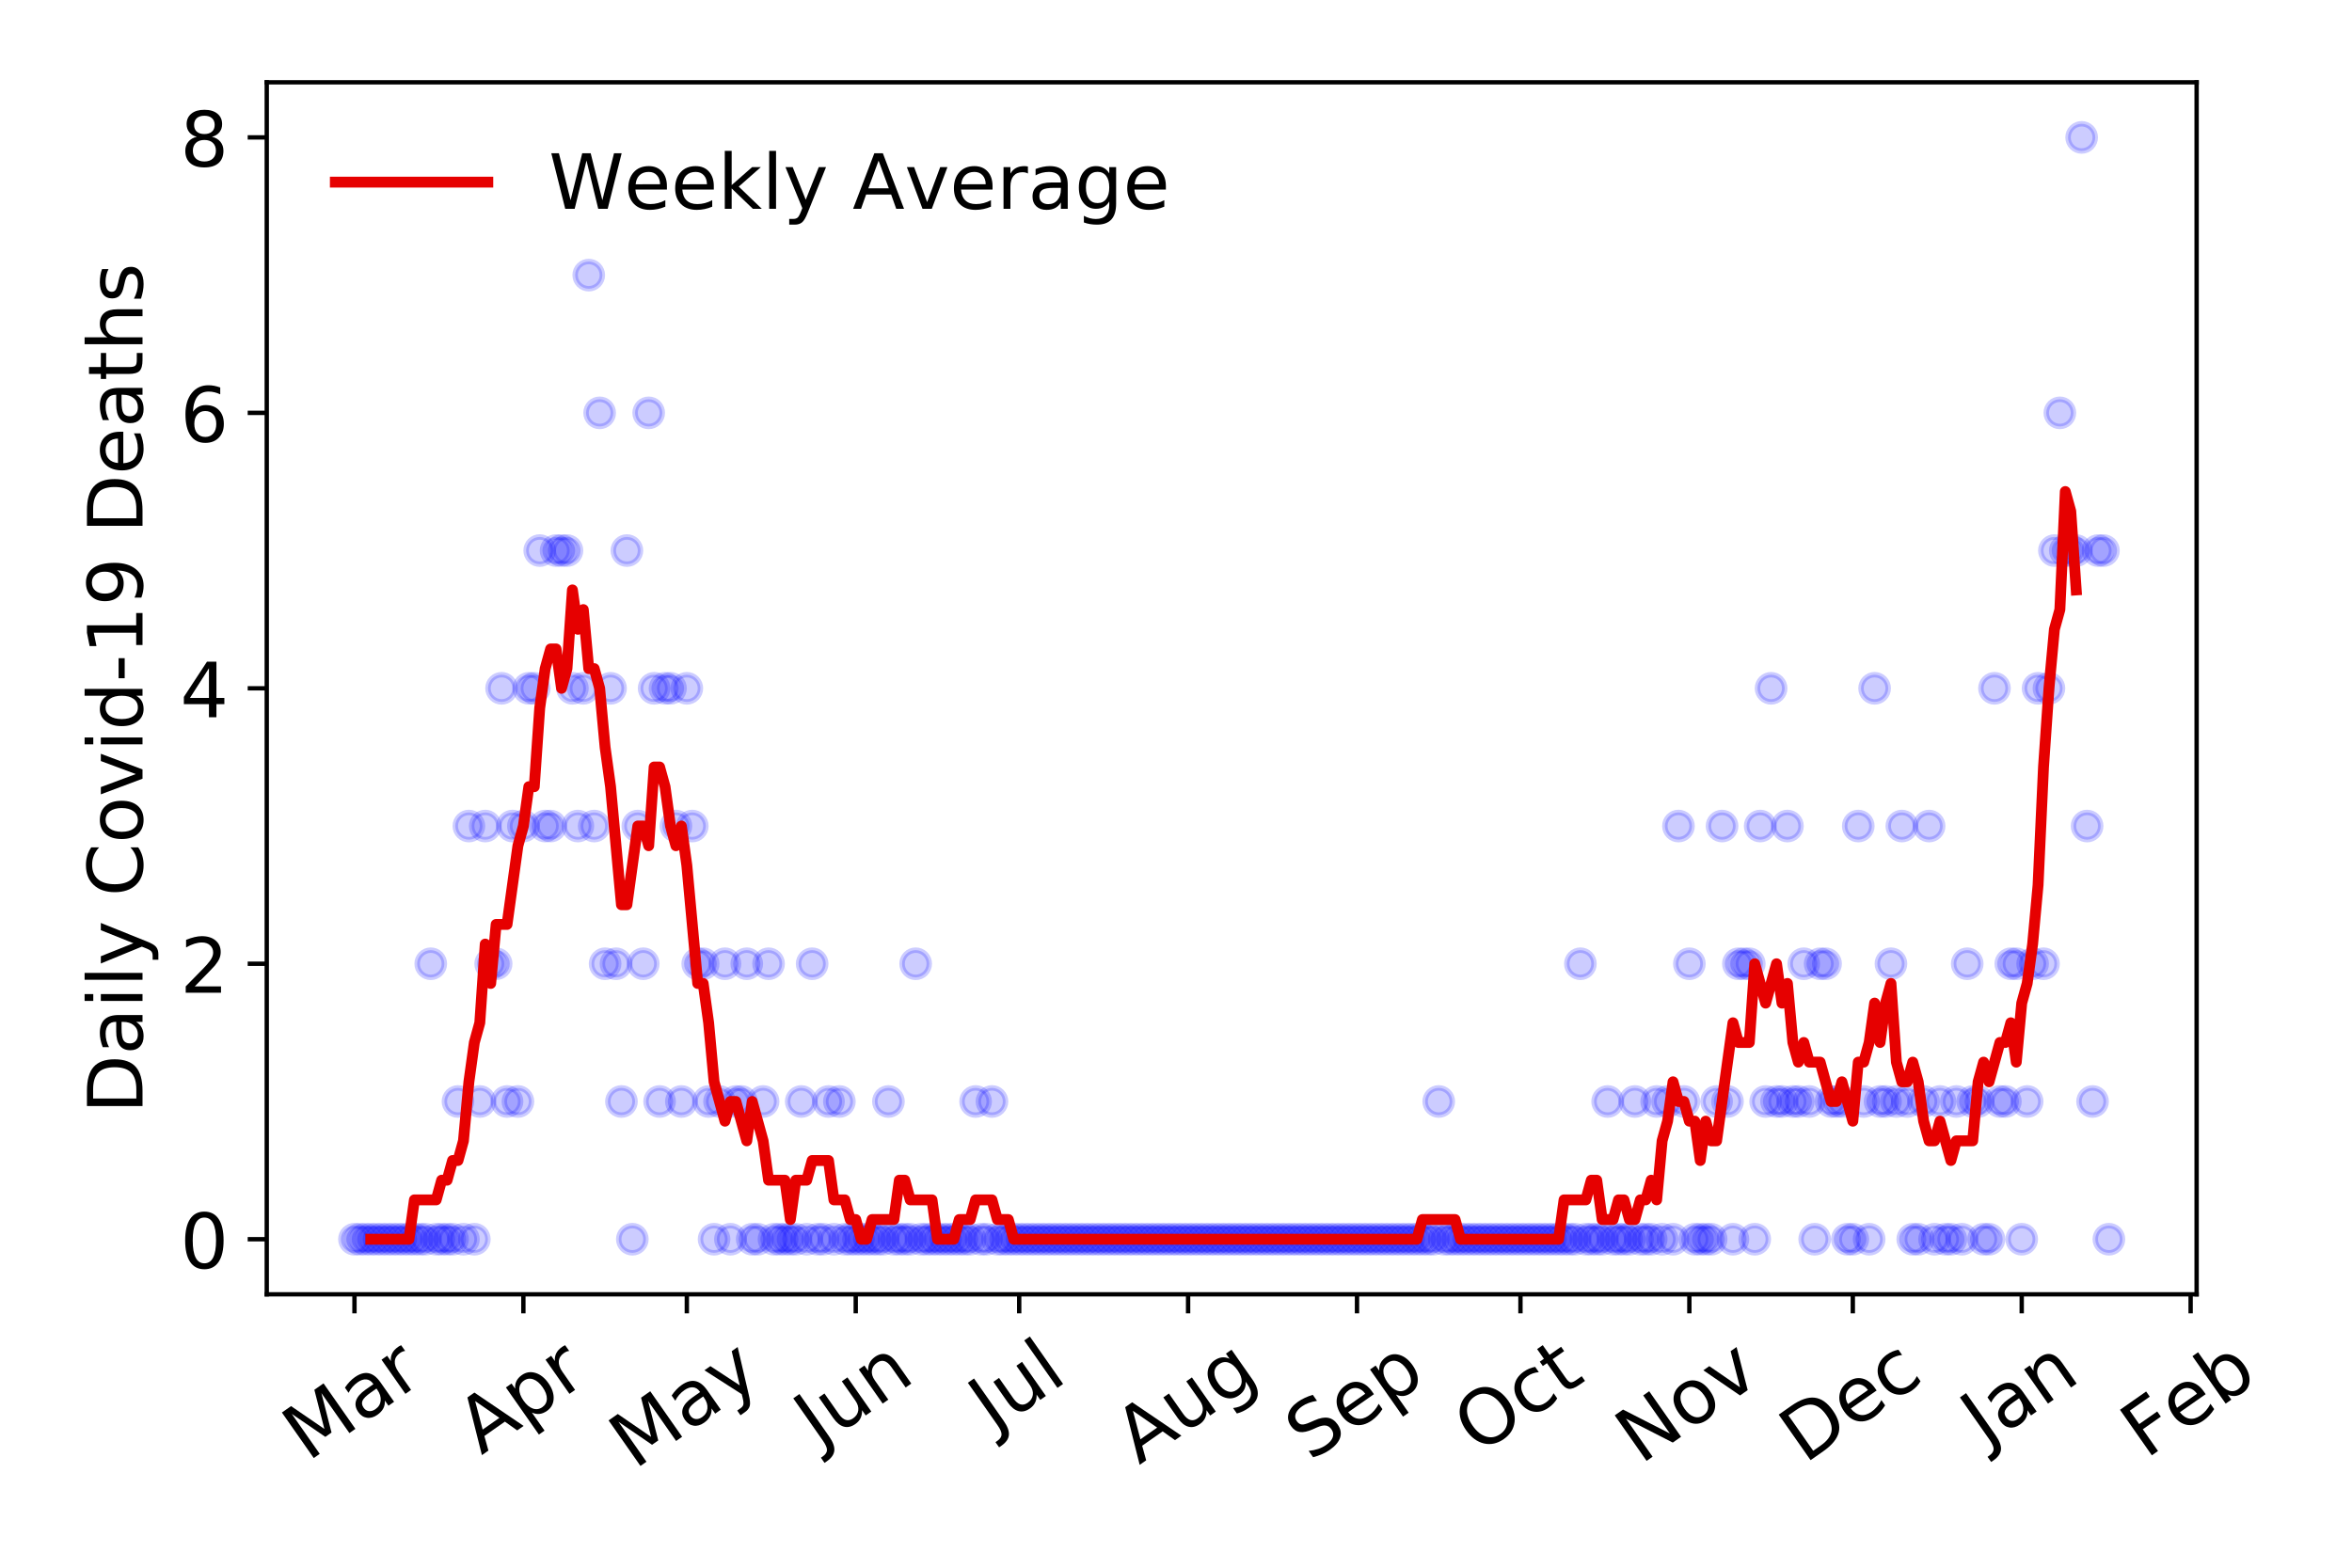 <?xml version="1.0" encoding="utf-8" standalone="no"?>
<!DOCTYPE svg PUBLIC "-//W3C//DTD SVG 1.1//EN"
  "http://www.w3.org/Graphics/SVG/1.1/DTD/svg11.dtd">
<!-- Created with matplotlib (https://matplotlib.org/) -->
<svg height="288pt" version="1.1" viewBox="0 0 432 288" width="432pt" xmlns="http://www.w3.org/2000/svg" xmlns:xlink="http://www.w3.org/1999/xlink">
 <defs>
  <style type="text/css">
*{stroke-linecap:butt;stroke-linejoin:round;}
  </style>
 </defs>
 <g id="figure_1">
  <g id="patch_1">
   <path d="M 0 288 
L 432 288 
L 432 0 
L 0 0 
z
" style="fill:#ffffff;"/>
  </g>
  <g id="axes_1">
   <g id="patch_2">
    <path d="M 48.995 237.778 
L 403.461 237.778 
L 403.461 15.12 
L 48.995 15.12 
z
" style="fill:#ffffff;"/>
   </g>
   <g id="matplotlib.axis_1">
    <g id="xtick_1">
     <g id="line2d_1">
      <defs>
       <path d="M 0 0 
L 0 3.5 
" id="m540aaedaf0" style="stroke:#000000;stroke-width:0.8;"/>
      </defs>
      <g>
       <use style="stroke:#000000;stroke-width:0.8;" x="65.107" xlink:href="#m540aaedaf0" y="237.778"/>
      </g>
     </g>
     <g id="text_1">
      <!-- Mar -->
      <defs>
       <path d="M 9.812 72.906 
L 24.516 72.906 
L 43.109 23.297 
L 61.812 72.906 
L 76.516 72.906 
L 76.516 0 
L 66.891 0 
L 66.891 64.016 
L 48.094 14.016 
L 38.188 14.016 
L 19.391 64.016 
L 19.391 0 
L 9.812 0 
z
" id="DejaVuSans-77"/>
       <path d="M 34.281 27.484 
Q 23.391 27.484 19.188 25 
Q 14.984 22.516 14.984 16.5 
Q 14.984 11.719 18.141 8.906 
Q 21.297 6.109 26.703 6.109 
Q 34.188 6.109 38.703 11.406 
Q 43.219 16.703 43.219 25.484 
L 43.219 27.484 
z
M 52.203 31.203 
L 52.203 0 
L 43.219 0 
L 43.219 8.297 
Q 40.141 3.328 35.547 0.953 
Q 30.953 -1.422 24.312 -1.422 
Q 15.922 -1.422 10.953 3.297 
Q 6 8.016 6 15.922 
Q 6 25.141 12.172 29.828 
Q 18.359 34.516 30.609 34.516 
L 43.219 34.516 
L 43.219 35.406 
Q 43.219 41.609 39.141 45 
Q 35.062 48.391 27.688 48.391 
Q 23 48.391 18.547 47.266 
Q 14.109 46.141 10.016 43.891 
L 10.016 52.203 
Q 14.938 54.109 19.578 55.047 
Q 24.219 56 28.609 56 
Q 40.484 56 46.344 49.844 
Q 52.203 43.703 52.203 31.203 
z
" id="DejaVuSans-97"/>
       <path d="M 41.109 46.297 
Q 39.594 47.172 37.812 47.578 
Q 36.031 48 33.891 48 
Q 26.266 48 22.188 43.047 
Q 18.109 38.094 18.109 28.812 
L 18.109 0 
L 9.078 0 
L 9.078 54.688 
L 18.109 54.688 
L 18.109 46.188 
Q 20.953 51.172 25.484 53.578 
Q 30.031 56 36.531 56 
Q 37.453 56 38.578 55.875 
Q 39.703 55.766 41.062 55.516 
z
" id="DejaVuSans-114"/>
      </defs>
      <g transform="translate(56.504 268.643)rotate(-35)scale(0.14 -0.14)">
       <use xlink:href="#DejaVuSans-77"/>
       <use x="86.279" xlink:href="#DejaVuSans-97"/>
       <use x="147.559" xlink:href="#DejaVuSans-114"/>
      </g>
     </g>
    </g>
    <g id="xtick_2">
     <g id="line2d_2">
      <g>
       <use style="stroke:#000000;stroke-width:0.8;" x="96.13" xlink:href="#m540aaedaf0" y="237.778"/>
      </g>
     </g>
     <g id="text_2">
      <!-- Apr -->
      <defs>
       <path d="M 34.188 63.188 
L 20.797 26.906 
L 47.609 26.906 
z
M 28.609 72.906 
L 39.797 72.906 
L 67.578 0 
L 57.328 0 
L 50.688 18.703 
L 17.828 18.703 
L 11.188 0 
L 0.781 0 
z
" id="DejaVuSans-65"/>
       <path d="M 18.109 8.203 
L 18.109 -20.797 
L 9.078 -20.797 
L 9.078 54.688 
L 18.109 54.688 
L 18.109 46.391 
Q 20.953 51.266 25.266 53.625 
Q 29.594 56 35.594 56 
Q 45.562 56 51.781 48.094 
Q 58.016 40.188 58.016 27.297 
Q 58.016 14.406 51.781 6.484 
Q 45.562 -1.422 35.594 -1.422 
Q 29.594 -1.422 25.266 0.953 
Q 20.953 3.328 18.109 8.203 
z
M 48.688 27.297 
Q 48.688 37.203 44.609 42.844 
Q 40.531 48.484 33.406 48.484 
Q 26.266 48.484 22.188 42.844 
Q 18.109 37.203 18.109 27.297 
Q 18.109 17.391 22.188 11.75 
Q 26.266 6.109 33.406 6.109 
Q 40.531 6.109 44.609 11.75 
Q 48.688 17.391 48.688 27.297 
z
" id="DejaVuSans-112"/>
      </defs>
      <g transform="translate(88.426 267.384)rotate(-35)scale(0.14 -0.14)">
       <use xlink:href="#DejaVuSans-65"/>
       <use x="68.408" xlink:href="#DejaVuSans-112"/>
       <use x="131.885" xlink:href="#DejaVuSans-114"/>
      </g>
     </g>
    </g>
    <g id="xtick_3">
     <g id="line2d_3">
      <g>
       <use style="stroke:#000000;stroke-width:0.8;" x="126.153" xlink:href="#m540aaedaf0" y="237.778"/>
      </g>
     </g>
     <g id="text_3">
      <!-- May -->
      <defs>
       <path d="M 32.172 -5.078 
Q 28.375 -14.844 24.75 -17.812 
Q 21.141 -20.797 15.094 -20.797 
L 7.906 -20.797 
L 7.906 -13.281 
L 13.188 -13.281 
Q 16.891 -13.281 18.938 -11.516 
Q 21 -9.766 23.484 -3.219 
L 25.094 0.875 
L 2.984 54.688 
L 12.5 54.688 
L 29.594 11.922 
L 46.688 54.688 
L 56.203 54.688 
z
" id="DejaVuSans-121"/>
      </defs>
      <g transform="translate(116.513 270.094)rotate(-35)scale(0.14 -0.14)">
       <use xlink:href="#DejaVuSans-77"/>
       <use x="86.279" xlink:href="#DejaVuSans-97"/>
       <use x="147.559" xlink:href="#DejaVuSans-121"/>
      </g>
     </g>
    </g>
    <g id="xtick_4">
     <g id="line2d_4">
      <g>
       <use style="stroke:#000000;stroke-width:0.8;" x="157.176" xlink:href="#m540aaedaf0" y="237.778"/>
      </g>
     </g>
     <g id="text_4">
      <!-- Jun -->
      <defs>
       <path d="M 9.812 72.906 
L 19.672 72.906 
L 19.672 5.078 
Q 19.672 -8.109 14.672 -14.062 
Q 9.672 -20.016 -1.422 -20.016 
L -5.172 -20.016 
L -5.172 -11.719 
L -2.094 -11.719 
Q 4.438 -11.719 7.125 -8.047 
Q 9.812 -4.391 9.812 5.078 
z
" id="DejaVuSans-74"/>
       <path d="M 8.5 21.578 
L 8.5 54.688 
L 17.484 54.688 
L 17.484 21.922 
Q 17.484 14.156 20.5 10.266 
Q 23.531 6.391 29.594 6.391 
Q 36.859 6.391 41.078 11.031 
Q 45.312 15.672 45.312 23.688 
L 45.312 54.688 
L 54.297 54.688 
L 54.297 0 
L 45.312 0 
L 45.312 8.406 
Q 42.047 3.422 37.719 1 
Q 33.406 -1.422 27.688 -1.422 
Q 18.266 -1.422 13.375 4.438 
Q 8.5 10.297 8.5 21.578 
z
M 31.109 56 
z
" id="DejaVuSans-117"/>
       <path d="M 54.891 33.016 
L 54.891 0 
L 45.906 0 
L 45.906 32.719 
Q 45.906 40.484 42.875 44.328 
Q 39.844 48.188 33.797 48.188 
Q 26.516 48.188 22.312 43.547 
Q 18.109 38.922 18.109 30.906 
L 18.109 0 
L 9.078 0 
L 9.078 54.688 
L 18.109 54.688 
L 18.109 46.188 
Q 21.344 51.125 25.703 53.562 
Q 30.078 56 35.797 56 
Q 45.219 56 50.047 50.172 
Q 54.891 44.344 54.891 33.016 
z
" id="DejaVuSans-110"/>
      </defs>
      <g transform="translate(150.432 266.039)rotate(-35)scale(0.14 -0.14)">
       <use xlink:href="#DejaVuSans-74"/>
       <use x="29.492" xlink:href="#DejaVuSans-117"/>
       <use x="92.871" xlink:href="#DejaVuSans-110"/>
      </g>
     </g>
    </g>
    <g id="xtick_5">
     <g id="line2d_5">
      <g>
       <use style="stroke:#000000;stroke-width:0.8;" x="187.199" xlink:href="#m540aaedaf0" y="237.778"/>
      </g>
     </g>
     <g id="text_5">
      <!-- Jul -->
      <defs>
       <path d="M 9.422 75.984 
L 18.406 75.984 
L 18.406 0 
L 9.422 0 
z
" id="DejaVuSans-108"/>
      </defs>
      <g transform="translate(182.496 263.181)rotate(-35)scale(0.14 -0.14)">
       <use xlink:href="#DejaVuSans-74"/>
       <use x="29.492" xlink:href="#DejaVuSans-117"/>
       <use x="92.871" xlink:href="#DejaVuSans-108"/>
      </g>
     </g>
    </g>
    <g id="xtick_6">
     <g id="line2d_6">
      <g>
       <use style="stroke:#000000;stroke-width:0.8;" x="218.222" xlink:href="#m540aaedaf0" y="237.778"/>
      </g>
     </g>
     <g id="text_6">
      <!-- Aug -->
      <defs>
       <path d="M 45.406 27.984 
Q 45.406 37.75 41.375 43.109 
Q 37.359 48.484 30.078 48.484 
Q 22.859 48.484 18.828 43.109 
Q 14.797 37.75 14.797 27.984 
Q 14.797 18.266 18.828 12.891 
Q 22.859 7.516 30.078 7.516 
Q 37.359 7.516 41.375 12.891 
Q 45.406 18.266 45.406 27.984 
z
M 54.391 6.781 
Q 54.391 -7.172 48.188 -13.984 
Q 42 -20.797 29.203 -20.797 
Q 24.469 -20.797 20.266 -20.094 
Q 16.062 -19.391 12.109 -17.922 
L 12.109 -9.188 
Q 16.062 -11.328 19.922 -12.344 
Q 23.781 -13.375 27.781 -13.375 
Q 36.625 -13.375 41.016 -8.766 
Q 45.406 -4.156 45.406 5.172 
L 45.406 9.625 
Q 42.625 4.781 38.281 2.391 
Q 33.938 0 27.875 0 
Q 17.828 0 11.672 7.656 
Q 5.516 15.328 5.516 27.984 
Q 5.516 40.672 11.672 48.328 
Q 17.828 56 27.875 56 
Q 33.938 56 38.281 53.609 
Q 42.625 51.219 45.406 46.391 
L 45.406 54.688 
L 54.391 54.688 
z
" id="DejaVuSans-103"/>
      </defs>
      <g transform="translate(209.241 269.172)rotate(-35)scale(0.14 -0.14)">
       <use xlink:href="#DejaVuSans-65"/>
       <use x="68.408" xlink:href="#DejaVuSans-117"/>
       <use x="131.787" xlink:href="#DejaVuSans-103"/>
      </g>
     </g>
    </g>
    <g id="xtick_7">
     <g id="line2d_7">
      <g>
       <use style="stroke:#000000;stroke-width:0.8;" x="249.245" xlink:href="#m540aaedaf0" y="237.778"/>
      </g>
     </g>
     <g id="text_7">
      <!-- Sep -->
      <defs>
       <path d="M 53.516 70.516 
L 53.516 60.891 
Q 47.906 63.578 42.922 64.891 
Q 37.938 66.219 33.297 66.219 
Q 25.25 66.219 20.875 63.094 
Q 16.5 59.969 16.5 54.203 
Q 16.5 49.359 19.406 46.891 
Q 22.312 44.438 30.422 42.922 
L 36.375 41.703 
Q 47.406 39.594 52.656 34.297 
Q 57.906 29 57.906 20.125 
Q 57.906 9.516 50.797 4.047 
Q 43.703 -1.422 29.984 -1.422 
Q 24.812 -1.422 18.969 -0.25 
Q 13.141 0.922 6.891 3.219 
L 6.891 13.375 
Q 12.891 10.016 18.656 8.297 
Q 24.422 6.594 29.984 6.594 
Q 38.422 6.594 43.016 9.906 
Q 47.609 13.234 47.609 19.391 
Q 47.609 24.75 44.312 27.781 
Q 41.016 30.812 33.5 32.328 
L 27.484 33.5 
Q 16.453 35.688 11.516 40.375 
Q 6.594 45.062 6.594 53.422 
Q 6.594 63.094 13.406 68.656 
Q 20.219 74.219 32.172 74.219 
Q 37.312 74.219 42.625 73.281 
Q 47.953 72.359 53.516 70.516 
z
" id="DejaVuSans-83"/>
       <path d="M 56.203 29.594 
L 56.203 25.203 
L 14.891 25.203 
Q 15.484 15.922 20.484 11.062 
Q 25.484 6.203 34.422 6.203 
Q 39.594 6.203 44.453 7.469 
Q 49.312 8.734 54.109 11.281 
L 54.109 2.781 
Q 49.266 0.734 44.188 -0.344 
Q 39.109 -1.422 33.891 -1.422 
Q 20.797 -1.422 13.156 6.188 
Q 5.516 13.812 5.516 26.812 
Q 5.516 40.234 12.766 48.109 
Q 20.016 56 32.328 56 
Q 43.359 56 49.781 48.891 
Q 56.203 41.797 56.203 29.594 
z
M 47.219 32.234 
Q 47.125 39.594 43.094 43.984 
Q 39.062 48.391 32.422 48.391 
Q 24.906 48.391 20.391 44.141 
Q 15.875 39.891 15.188 32.172 
z
" id="DejaVuSans-101"/>
      </defs>
      <g transform="translate(240.652 268.629)rotate(-35)scale(0.14 -0.14)">
       <use xlink:href="#DejaVuSans-83"/>
       <use x="63.477" xlink:href="#DejaVuSans-101"/>
       <use x="125" xlink:href="#DejaVuSans-112"/>
      </g>
     </g>
    </g>
    <g id="xtick_8">
     <g id="line2d_8">
      <g>
       <use style="stroke:#000000;stroke-width:0.8;" x="279.267" xlink:href="#m540aaedaf0" y="237.778"/>
      </g>
     </g>
     <g id="text_8">
      <!-- Oct -->
      <defs>
       <path d="M 39.406 66.219 
Q 28.656 66.219 22.328 58.203 
Q 16.016 50.203 16.016 36.375 
Q 16.016 22.609 22.328 14.594 
Q 28.656 6.594 39.406 6.594 
Q 50.141 6.594 56.422 14.594 
Q 62.703 22.609 62.703 36.375 
Q 62.703 50.203 56.422 58.203 
Q 50.141 66.219 39.406 66.219 
z
M 39.406 74.219 
Q 54.734 74.219 63.906 63.938 
Q 73.094 53.656 73.094 36.375 
Q 73.094 19.141 63.906 8.859 
Q 54.734 -1.422 39.406 -1.422 
Q 24.031 -1.422 14.812 8.828 
Q 5.609 19.094 5.609 36.375 
Q 5.609 53.656 14.812 63.938 
Q 24.031 74.219 39.406 74.219 
z
" id="DejaVuSans-79"/>
       <path d="M 48.781 52.594 
L 48.781 44.188 
Q 44.969 46.297 41.141 47.344 
Q 37.312 48.391 33.406 48.391 
Q 24.656 48.391 19.812 42.844 
Q 14.984 37.312 14.984 27.297 
Q 14.984 17.281 19.812 11.734 
Q 24.656 6.203 33.406 6.203 
Q 37.312 6.203 41.141 7.25 
Q 44.969 8.297 48.781 10.406 
L 48.781 2.094 
Q 45.016 0.344 40.984 -0.531 
Q 36.969 -1.422 32.422 -1.422 
Q 20.062 -1.422 12.781 6.344 
Q 5.516 14.109 5.516 27.297 
Q 5.516 40.672 12.859 48.328 
Q 20.219 56 33.016 56 
Q 37.156 56 41.109 55.141 
Q 45.062 54.297 48.781 52.594 
z
" id="DejaVuSans-99"/>
       <path d="M 18.312 70.219 
L 18.312 54.688 
L 36.812 54.688 
L 36.812 47.703 
L 18.312 47.703 
L 18.312 18.016 
Q 18.312 11.328 20.141 9.422 
Q 21.969 7.516 27.594 7.516 
L 36.812 7.516 
L 36.812 0 
L 27.594 0 
Q 17.188 0 13.234 3.875 
Q 9.281 7.766 9.281 18.016 
L 9.281 47.703 
L 2.688 47.703 
L 2.688 54.688 
L 9.281 54.688 
L 9.281 70.219 
z
" id="DejaVuSans-116"/>
      </defs>
      <g transform="translate(271.569 267.377)rotate(-35)scale(0.14 -0.14)">
       <use xlink:href="#DejaVuSans-79"/>
       <use x="78.711" xlink:href="#DejaVuSans-99"/>
       <use x="133.691" xlink:href="#DejaVuSans-116"/>
      </g>
     </g>
    </g>
    <g id="xtick_9">
     <g id="line2d_9">
      <g>
       <use style="stroke:#000000;stroke-width:0.8;" x="310.291" xlink:href="#m540aaedaf0" y="237.778"/>
      </g>
     </g>
     <g id="text_9">
      <!-- Nov -->
      <defs>
       <path d="M 9.812 72.906 
L 23.094 72.906 
L 55.422 11.922 
L 55.422 72.906 
L 64.984 72.906 
L 64.984 0 
L 51.703 0 
L 19.391 60.984 
L 19.391 0 
L 9.812 0 
z
" id="DejaVuSans-78"/>
       <path d="M 30.609 48.391 
Q 23.391 48.391 19.188 42.75 
Q 14.984 37.109 14.984 27.297 
Q 14.984 17.484 19.156 11.844 
Q 23.344 6.203 30.609 6.203 
Q 37.797 6.203 41.984 11.859 
Q 46.188 17.531 46.188 27.297 
Q 46.188 37.016 41.984 42.703 
Q 37.797 48.391 30.609 48.391 
z
M 30.609 56 
Q 42.328 56 49.016 48.375 
Q 55.719 40.766 55.719 27.297 
Q 55.719 13.875 49.016 6.219 
Q 42.328 -1.422 30.609 -1.422 
Q 18.844 -1.422 12.172 6.219 
Q 5.516 13.875 5.516 27.297 
Q 5.516 40.766 12.172 48.375 
Q 18.844 56 30.609 56 
z
" id="DejaVuSans-111"/>
       <path d="M 2.984 54.688 
L 12.5 54.688 
L 29.594 8.797 
L 46.688 54.688 
L 56.203 54.688 
L 35.688 0 
L 23.484 0 
z
" id="DejaVuSans-118"/>
      </defs>
      <g transform="translate(301.314 269.166)rotate(-35)scale(0.14 -0.14)">
       <use xlink:href="#DejaVuSans-78"/>
       <use x="74.805" xlink:href="#DejaVuSans-111"/>
       <use x="135.986" xlink:href="#DejaVuSans-118"/>
      </g>
     </g>
    </g>
    <g id="xtick_10">
     <g id="line2d_10">
      <g>
       <use style="stroke:#000000;stroke-width:0.8;" x="340.313" xlink:href="#m540aaedaf0" y="237.778"/>
      </g>
     </g>
     <g id="text_10">
      <!-- Dec -->
      <defs>
       <path d="M 19.672 64.797 
L 19.672 8.109 
L 31.594 8.109 
Q 46.688 8.109 53.688 14.938 
Q 60.688 21.781 60.688 36.531 
Q 60.688 51.172 53.688 57.984 
Q 46.688 64.797 31.594 64.797 
z
M 9.812 72.906 
L 30.078 72.906 
Q 51.266 72.906 61.172 64.094 
Q 71.094 55.281 71.094 36.531 
Q 71.094 17.672 61.125 8.828 
Q 51.172 0 30.078 0 
L 9.812 0 
z
" id="DejaVuSans-68"/>
      </defs>
      <g transform="translate(331.433 269.032)rotate(-35)scale(0.14 -0.14)">
       <use xlink:href="#DejaVuSans-68"/>
       <use x="77.002" xlink:href="#DejaVuSans-101"/>
       <use x="138.525" xlink:href="#DejaVuSans-99"/>
      </g>
     </g>
    </g>
    <g id="xtick_11">
     <g id="line2d_11">
      <g>
       <use style="stroke:#000000;stroke-width:0.8;" x="371.336" xlink:href="#m540aaedaf0" y="237.778"/>
      </g>
     </g>
     <g id="text_11">
      <!-- Jan -->
      <g transform="translate(364.713 265.871)rotate(-35)scale(0.14 -0.14)">
       <use xlink:href="#DejaVuSans-74"/>
       <use x="29.492" xlink:href="#DejaVuSans-97"/>
       <use x="90.771" xlink:href="#DejaVuSans-110"/>
      </g>
     </g>
    </g>
    <g id="xtick_12">
     <g id="line2d_12">
      <g>
       <use style="stroke:#000000;stroke-width:0.8;" x="402.36" xlink:href="#m540aaedaf0" y="237.778"/>
      </g>
     </g>
     <g id="text_12">
      <!-- Feb -->
      <defs>
       <path d="M 9.812 72.906 
L 51.703 72.906 
L 51.703 64.594 
L 19.672 64.594 
L 19.672 43.109 
L 48.578 43.109 
L 48.578 34.812 
L 19.672 34.812 
L 19.672 0 
L 9.812 0 
z
" id="DejaVuSans-70"/>
       <path d="M 48.688 27.297 
Q 48.688 37.203 44.609 42.844 
Q 40.531 48.484 33.406 48.484 
Q 26.266 48.484 22.188 42.844 
Q 18.109 37.203 18.109 27.297 
Q 18.109 17.391 22.188 11.75 
Q 26.266 6.109 33.406 6.109 
Q 40.531 6.109 44.609 11.75 
Q 48.688 17.391 48.688 27.297 
z
M 18.109 46.391 
Q 20.953 51.266 25.266 53.625 
Q 29.594 56 35.594 56 
Q 45.562 56 51.781 48.094 
Q 58.016 40.188 58.016 27.297 
Q 58.016 14.406 51.781 6.484 
Q 45.562 -1.422 35.594 -1.422 
Q 29.594 -1.422 25.266 0.953 
Q 20.953 3.328 18.109 8.203 
L 18.109 0 
L 9.078 0 
L 9.078 75.984 
L 18.109 75.984 
z
" id="DejaVuSans-98"/>
      </defs>
      <g transform="translate(394.114 268.143)rotate(-35)scale(0.14 -0.14)">
       <use xlink:href="#DejaVuSans-70"/>
       <use x="57.441" xlink:href="#DejaVuSans-101"/>
       <use x="118.965" xlink:href="#DejaVuSans-98"/>
      </g>
     </g>
    </g>
   </g>
   <g id="matplotlib.axis_2">
    <g id="ytick_1">
     <g id="line2d_13">
      <defs>
       <path d="M 0 0 
L -3.5 0 
" id="m6b5b59740e" style="stroke:#000000;stroke-width:0.8;"/>
      </defs>
      <g>
       <use style="stroke:#000000;stroke-width:0.8;" x="48.995" xlink:href="#m6b5b59740e" y="227.657"/>
      </g>
     </g>
     <g id="text_13">
      <!-- 0 -->
      <defs>
       <path d="M 31.781 66.406 
Q 24.172 66.406 20.328 58.906 
Q 16.5 51.422 16.5 36.375 
Q 16.5 21.391 20.328 13.891 
Q 24.172 6.391 31.781 6.391 
Q 39.453 6.391 43.281 13.891 
Q 47.125 21.391 47.125 36.375 
Q 47.125 51.422 43.281 58.906 
Q 39.453 66.406 31.781 66.406 
z
M 31.781 74.219 
Q 44.047 74.219 50.516 64.516 
Q 56.984 54.828 56.984 36.375 
Q 56.984 17.969 50.516 8.266 
Q 44.047 -1.422 31.781 -1.422 
Q 19.531 -1.422 13.062 8.266 
Q 6.594 17.969 6.594 36.375 
Q 6.594 54.828 13.062 64.516 
Q 19.531 74.219 31.781 74.219 
z
" id="DejaVuSans-48"/>
      </defs>
      <g transform="translate(33.087 232.976)scale(0.14 -0.14)">
       <use xlink:href="#DejaVuSans-48"/>
      </g>
     </g>
    </g>
    <g id="ytick_2">
     <g id="line2d_14">
      <g>
       <use style="stroke:#000000;stroke-width:0.8;" x="48.995" xlink:href="#m6b5b59740e" y="177.053"/>
      </g>
     </g>
     <g id="text_14">
      <!-- 2 -->
      <defs>
       <path d="M 19.188 8.297 
L 53.609 8.297 
L 53.609 0 
L 7.328 0 
L 7.328 8.297 
Q 12.938 14.109 22.625 23.891 
Q 32.328 33.688 34.812 36.531 
Q 39.547 41.844 41.422 45.531 
Q 43.312 49.219 43.312 52.781 
Q 43.312 58.594 39.234 62.25 
Q 35.156 65.922 28.609 65.922 
Q 23.969 65.922 18.812 64.312 
Q 13.672 62.703 7.812 59.422 
L 7.812 69.391 
Q 13.766 71.781 18.938 73 
Q 24.125 74.219 28.422 74.219 
Q 39.75 74.219 46.484 68.547 
Q 53.219 62.891 53.219 53.422 
Q 53.219 48.922 51.531 44.891 
Q 49.859 40.875 45.406 35.406 
Q 44.188 33.984 37.641 27.219 
Q 31.109 20.453 19.188 8.297 
z
" id="DejaVuSans-50"/>
      </defs>
      <g transform="translate(33.087 182.372)scale(0.14 -0.14)">
       <use xlink:href="#DejaVuSans-50"/>
      </g>
     </g>
    </g>
    <g id="ytick_3">
     <g id="line2d_15">
      <g>
       <use style="stroke:#000000;stroke-width:0.8;" x="48.995" xlink:href="#m6b5b59740e" y="126.449"/>
      </g>
     </g>
     <g id="text_15">
      <!-- 4 -->
      <defs>
       <path d="M 37.797 64.312 
L 12.891 25.391 
L 37.797 25.391 
z
M 35.203 72.906 
L 47.609 72.906 
L 47.609 25.391 
L 58.016 25.391 
L 58.016 17.188 
L 47.609 17.188 
L 47.609 0 
L 37.797 0 
L 37.797 17.188 
L 4.891 17.188 
L 4.891 26.703 
z
" id="DejaVuSans-52"/>
      </defs>
      <g transform="translate(33.087 131.768)scale(0.14 -0.14)">
       <use xlink:href="#DejaVuSans-52"/>
      </g>
     </g>
    </g>
    <g id="ytick_4">
     <g id="line2d_16">
      <g>
       <use style="stroke:#000000;stroke-width:0.8;" x="48.995" xlink:href="#m6b5b59740e" y="75.845"/>
      </g>
     </g>
     <g id="text_16">
      <!-- 6 -->
      <defs>
       <path d="M 33.016 40.375 
Q 26.375 40.375 22.484 35.828 
Q 18.609 31.297 18.609 23.391 
Q 18.609 15.531 22.484 10.953 
Q 26.375 6.391 33.016 6.391 
Q 39.656 6.391 43.531 10.953 
Q 47.406 15.531 47.406 23.391 
Q 47.406 31.297 43.531 35.828 
Q 39.656 40.375 33.016 40.375 
z
M 52.594 71.297 
L 52.594 62.312 
Q 48.875 64.062 45.094 64.984 
Q 41.312 65.922 37.594 65.922 
Q 27.828 65.922 22.672 59.328 
Q 17.531 52.734 16.797 39.406 
Q 19.672 43.656 24.016 45.922 
Q 28.375 48.188 33.594 48.188 
Q 44.578 48.188 50.953 41.516 
Q 57.328 34.859 57.328 23.391 
Q 57.328 12.156 50.688 5.359 
Q 44.047 -1.422 33.016 -1.422 
Q 20.359 -1.422 13.672 8.266 
Q 6.984 17.969 6.984 36.375 
Q 6.984 53.656 15.188 63.938 
Q 23.391 74.219 37.203 74.219 
Q 40.922 74.219 44.703 73.484 
Q 48.484 72.75 52.594 71.297 
z
" id="DejaVuSans-54"/>
      </defs>
      <g transform="translate(33.087 81.164)scale(0.14 -0.14)">
       <use xlink:href="#DejaVuSans-54"/>
      </g>
     </g>
    </g>
    <g id="ytick_5">
     <g id="line2d_17">
      <g>
       <use style="stroke:#000000;stroke-width:0.8;" x="48.995" xlink:href="#m6b5b59740e" y="25.241"/>
      </g>
     </g>
     <g id="text_17">
      <!-- 8 -->
      <defs>
       <path d="M 31.781 34.625 
Q 24.75 34.625 20.719 30.859 
Q 16.703 27.094 16.703 20.516 
Q 16.703 13.922 20.719 10.156 
Q 24.75 6.391 31.781 6.391 
Q 38.812 6.391 42.859 10.172 
Q 46.922 13.969 46.922 20.516 
Q 46.922 27.094 42.891 30.859 
Q 38.875 34.625 31.781 34.625 
z
M 21.922 38.812 
Q 15.578 40.375 12.031 44.719 
Q 8.5 49.078 8.5 55.328 
Q 8.5 64.062 14.719 69.141 
Q 20.953 74.219 31.781 74.219 
Q 42.672 74.219 48.875 69.141 
Q 55.078 64.062 55.078 55.328 
Q 55.078 49.078 51.531 44.719 
Q 48 40.375 41.703 38.812 
Q 48.828 37.156 52.797 32.312 
Q 56.781 27.484 56.781 20.516 
Q 56.781 9.906 50.312 4.234 
Q 43.844 -1.422 31.781 -1.422 
Q 19.734 -1.422 13.25 4.234 
Q 6.781 9.906 6.781 20.516 
Q 6.781 27.484 10.781 32.312 
Q 14.797 37.156 21.922 38.812 
z
M 18.312 54.391 
Q 18.312 48.734 21.844 45.562 
Q 25.391 42.391 31.781 42.391 
Q 38.141 42.391 41.719 45.562 
Q 45.312 48.734 45.312 54.391 
Q 45.312 60.062 41.719 63.234 
Q 38.141 66.406 31.781 66.406 
Q 25.391 66.406 21.844 63.234 
Q 18.312 60.062 18.312 54.391 
z
" id="DejaVuSans-56"/>
      </defs>
      <g transform="translate(33.087 30.56)scale(0.14 -0.14)">
       <use xlink:href="#DejaVuSans-56"/>
      </g>
     </g>
    </g>
    <g id="text_18">
     <!-- Daily Covid-19 Deaths -->
     <defs>
      <path d="M 9.422 54.688 
L 18.406 54.688 
L 18.406 0 
L 9.422 0 
z
M 9.422 75.984 
L 18.406 75.984 
L 18.406 64.594 
L 9.422 64.594 
z
" id="DejaVuSans-105"/>
      <path id="DejaVuSans-32"/>
      <path d="M 64.406 67.281 
L 64.406 56.891 
Q 59.422 61.531 53.781 63.812 
Q 48.141 66.109 41.797 66.109 
Q 29.297 66.109 22.656 58.469 
Q 16.016 50.828 16.016 36.375 
Q 16.016 21.969 22.656 14.328 
Q 29.297 6.688 41.797 6.688 
Q 48.141 6.688 53.781 8.984 
Q 59.422 11.281 64.406 15.922 
L 64.406 5.609 
Q 59.234 2.094 53.438 0.328 
Q 47.656 -1.422 41.219 -1.422 
Q 24.656 -1.422 15.125 8.703 
Q 5.609 18.844 5.609 36.375 
Q 5.609 53.953 15.125 64.078 
Q 24.656 74.219 41.219 74.219 
Q 47.75 74.219 53.531 72.484 
Q 59.328 70.75 64.406 67.281 
z
" id="DejaVuSans-67"/>
      <path d="M 45.406 46.391 
L 45.406 75.984 
L 54.391 75.984 
L 54.391 0 
L 45.406 0 
L 45.406 8.203 
Q 42.578 3.328 38.25 0.953 
Q 33.938 -1.422 27.875 -1.422 
Q 17.969 -1.422 11.734 6.484 
Q 5.516 14.406 5.516 27.297 
Q 5.516 40.188 11.734 48.094 
Q 17.969 56 27.875 56 
Q 33.938 56 38.25 53.625 
Q 42.578 51.266 45.406 46.391 
z
M 14.797 27.297 
Q 14.797 17.391 18.875 11.75 
Q 22.953 6.109 30.078 6.109 
Q 37.203 6.109 41.297 11.75 
Q 45.406 17.391 45.406 27.297 
Q 45.406 37.203 41.297 42.844 
Q 37.203 48.484 30.078 48.484 
Q 22.953 48.484 18.875 42.844 
Q 14.797 37.203 14.797 27.297 
z
" id="DejaVuSans-100"/>
      <path d="M 4.891 31.391 
L 31.203 31.391 
L 31.203 23.391 
L 4.891 23.391 
z
" id="DejaVuSans-45"/>
      <path d="M 12.406 8.297 
L 28.516 8.297 
L 28.516 63.922 
L 10.984 60.406 
L 10.984 69.391 
L 28.422 72.906 
L 38.281 72.906 
L 38.281 8.297 
L 54.391 8.297 
L 54.391 0 
L 12.406 0 
z
" id="DejaVuSans-49"/>
      <path d="M 10.984 1.516 
L 10.984 10.5 
Q 14.703 8.734 18.5 7.812 
Q 22.312 6.891 25.984 6.891 
Q 35.75 6.891 40.891 13.453 
Q 46.047 20.016 46.781 33.406 
Q 43.953 29.203 39.594 26.953 
Q 35.25 24.703 29.984 24.703 
Q 19.047 24.703 12.672 31.312 
Q 6.297 37.938 6.297 49.422 
Q 6.297 60.641 12.938 67.422 
Q 19.578 74.219 30.609 74.219 
Q 43.266 74.219 49.922 64.516 
Q 56.594 54.828 56.594 36.375 
Q 56.594 19.141 48.406 8.859 
Q 40.234 -1.422 26.422 -1.422 
Q 22.703 -1.422 18.891 -0.688 
Q 15.094 0.047 10.984 1.516 
z
M 30.609 32.422 
Q 37.25 32.422 41.125 36.953 
Q 45.016 41.5 45.016 49.422 
Q 45.016 57.281 41.125 61.844 
Q 37.25 66.406 30.609 66.406 
Q 23.969 66.406 20.094 61.844 
Q 16.219 57.281 16.219 49.422 
Q 16.219 41.5 20.094 36.953 
Q 23.969 32.422 30.609 32.422 
z
" id="DejaVuSans-57"/>
      <path d="M 54.891 33.016 
L 54.891 0 
L 45.906 0 
L 45.906 32.719 
Q 45.906 40.484 42.875 44.328 
Q 39.844 48.188 33.797 48.188 
Q 26.516 48.188 22.312 43.547 
Q 18.109 38.922 18.109 30.906 
L 18.109 0 
L 9.078 0 
L 9.078 75.984 
L 18.109 75.984 
L 18.109 46.188 
Q 21.344 51.125 25.703 53.562 
Q 30.078 56 35.797 56 
Q 45.219 56 50.047 50.172 
Q 54.891 44.344 54.891 33.016 
z
" id="DejaVuSans-104"/>
      <path d="M 44.281 53.078 
L 44.281 44.578 
Q 40.484 46.531 36.375 47.5 
Q 32.281 48.484 27.875 48.484 
Q 21.188 48.484 17.844 46.438 
Q 14.5 44.391 14.5 40.281 
Q 14.5 37.156 16.891 35.375 
Q 19.281 33.594 26.516 31.984 
L 29.594 31.297 
Q 39.156 29.25 43.188 25.516 
Q 47.219 21.781 47.219 15.094 
Q 47.219 7.469 41.188 3.016 
Q 35.156 -1.422 24.609 -1.422 
Q 20.219 -1.422 15.453 -0.562 
Q 10.688 0.297 5.422 2 
L 5.422 11.281 
Q 10.406 8.688 15.234 7.391 
Q 20.062 6.109 24.812 6.109 
Q 31.156 6.109 34.562 8.281 
Q 37.984 10.453 37.984 14.406 
Q 37.984 18.062 35.516 20.016 
Q 33.062 21.969 24.703 23.781 
L 21.578 24.516 
Q 13.234 26.266 9.516 29.906 
Q 5.812 33.547 5.812 39.891 
Q 5.812 47.609 11.281 51.797 
Q 16.75 56 26.812 56 
Q 31.781 56 36.172 55.266 
Q 40.578 54.547 44.281 53.078 
z
" id="DejaVuSans-115"/>
     </defs>
     <g transform="translate(26.176 204.56)rotate(-90)scale(0.14 -0.14)">
      <use xlink:href="#DejaVuSans-68"/>
      <use x="77.002" xlink:href="#DejaVuSans-97"/>
      <use x="138.281" xlink:href="#DejaVuSans-105"/>
      <use x="166.064" xlink:href="#DejaVuSans-108"/>
      <use x="193.848" xlink:href="#DejaVuSans-121"/>
      <use x="253.027" xlink:href="#DejaVuSans-32"/>
      <use x="284.814" xlink:href="#DejaVuSans-67"/>
      <use x="354.639" xlink:href="#DejaVuSans-111"/>
      <use x="415.82" xlink:href="#DejaVuSans-118"/>
      <use x="475" xlink:href="#DejaVuSans-105"/>
      <use x="502.783" xlink:href="#DejaVuSans-100"/>
      <use x="566.26" xlink:href="#DejaVuSans-45"/>
      <use x="602.344" xlink:href="#DejaVuSans-49"/>
      <use x="665.967" xlink:href="#DejaVuSans-57"/>
      <use x="729.59" xlink:href="#DejaVuSans-32"/>
      <use x="761.377" xlink:href="#DejaVuSans-68"/>
      <use x="838.379" xlink:href="#DejaVuSans-101"/>
      <use x="899.902" xlink:href="#DejaVuSans-97"/>
      <use x="961.182" xlink:href="#DejaVuSans-116"/>
      <use x="1000.391" xlink:href="#DejaVuSans-104"/>
      <use x="1063.77" xlink:href="#DejaVuSans-115"/>
     </g>
    </g>
   </g>
   <g id="line2d_18">
    <defs>
     <path d="M 0 2.5 
C 0.663 2.5 1.299 2.237 1.768 1.768 
C 2.237 1.299 2.5 0.663 2.5 0 
C 2.5 -0.663 2.237 -1.299 1.768 -1.768 
C 1.299 -2.237 0.663 -2.5 0 -2.5 
C -0.663 -2.5 -1.299 -2.237 -1.768 -1.768 
C -2.237 -1.299 -2.5 -0.663 -2.5 0 
C -2.5 0.663 -2.237 1.299 -1.768 1.768 
C -1.299 2.237 -0.663 2.5 0 2.5 
z
" id="m3b2c09d635" style="stroke:#0000ff;stroke-opacity:0.2;"/>
    </defs>
    <g clip-path="url(#pec0e0dc927)">
     <use style="fill:#0000ff;fill-opacity:0.2;stroke:#0000ff;stroke-opacity:0.2;" x="65.107" xlink:href="#m3b2c09d635" y="227.657"/>
     <use style="fill:#0000ff;fill-opacity:0.2;stroke:#0000ff;stroke-opacity:0.2;" x="66.108" xlink:href="#m3b2c09d635" y="227.657"/>
     <use style="fill:#0000ff;fill-opacity:0.2;stroke:#0000ff;stroke-opacity:0.2;" x="67.109" xlink:href="#m3b2c09d635" y="227.657"/>
     <use style="fill:#0000ff;fill-opacity:0.2;stroke:#0000ff;stroke-opacity:0.2;" x="68.109" xlink:href="#m3b2c09d635" y="227.657"/>
     <use style="fill:#0000ff;fill-opacity:0.2;stroke:#0000ff;stroke-opacity:0.2;" x="69.11" xlink:href="#m3b2c09d635" y="227.657"/>
     <use style="fill:#0000ff;fill-opacity:0.2;stroke:#0000ff;stroke-opacity:0.2;" x="70.111" xlink:href="#m3b2c09d635" y="227.657"/>
     <use style="fill:#0000ff;fill-opacity:0.2;stroke:#0000ff;stroke-opacity:0.2;" x="71.112" xlink:href="#m3b2c09d635" y="227.657"/>
     <use style="fill:#0000ff;fill-opacity:0.2;stroke:#0000ff;stroke-opacity:0.2;" x="72.112" xlink:href="#m3b2c09d635" y="227.657"/>
     <use style="fill:#0000ff;fill-opacity:0.2;stroke:#0000ff;stroke-opacity:0.2;" x="73.113" xlink:href="#m3b2c09d635" y="227.657"/>
     <use style="fill:#0000ff;fill-opacity:0.2;stroke:#0000ff;stroke-opacity:0.2;" x="74.114" xlink:href="#m3b2c09d635" y="227.657"/>
     <use style="fill:#0000ff;fill-opacity:0.2;stroke:#0000ff;stroke-opacity:0.2;" x="75.115" xlink:href="#m3b2c09d635" y="227.657"/>
     <use style="fill:#0000ff;fill-opacity:0.2;stroke:#0000ff;stroke-opacity:0.2;" x="76.115" xlink:href="#m3b2c09d635" y="227.657"/>
     <use style="fill:#0000ff;fill-opacity:0.2;stroke:#0000ff;stroke-opacity:0.2;" x="77.116" xlink:href="#m3b2c09d635" y="227.657"/>
     <use style="fill:#0000ff;fill-opacity:0.2;stroke:#0000ff;stroke-opacity:0.2;" x="78.117" xlink:href="#m3b2c09d635" y="227.657"/>
     <use style="fill:#0000ff;fill-opacity:0.2;stroke:#0000ff;stroke-opacity:0.2;" x="79.118" xlink:href="#m3b2c09d635" y="177.053"/>
     <use style="fill:#0000ff;fill-opacity:0.2;stroke:#0000ff;stroke-opacity:0.2;" x="80.118" xlink:href="#m3b2c09d635" y="227.657"/>
     <use style="fill:#0000ff;fill-opacity:0.2;stroke:#0000ff;stroke-opacity:0.2;" x="81.119" xlink:href="#m3b2c09d635" y="227.657"/>
     <use style="fill:#0000ff;fill-opacity:0.2;stroke:#0000ff;stroke-opacity:0.2;" x="82.12" xlink:href="#m3b2c09d635" y="227.657"/>
     <use style="fill:#0000ff;fill-opacity:0.2;stroke:#0000ff;stroke-opacity:0.2;" x="83.121" xlink:href="#m3b2c09d635" y="227.657"/>
     <use style="fill:#0000ff;fill-opacity:0.2;stroke:#0000ff;stroke-opacity:0.2;" x="84.121" xlink:href="#m3b2c09d635" y="202.355"/>
     <use style="fill:#0000ff;fill-opacity:0.2;stroke:#0000ff;stroke-opacity:0.2;" x="85.122" xlink:href="#m3b2c09d635" y="227.657"/>
     <use style="fill:#0000ff;fill-opacity:0.2;stroke:#0000ff;stroke-opacity:0.2;" x="86.123" xlink:href="#m3b2c09d635" y="151.751"/>
     <use style="fill:#0000ff;fill-opacity:0.2;stroke:#0000ff;stroke-opacity:0.2;" x="87.124" xlink:href="#m3b2c09d635" y="227.657"/>
     <use style="fill:#0000ff;fill-opacity:0.2;stroke:#0000ff;stroke-opacity:0.2;" x="88.124" xlink:href="#m3b2c09d635" y="202.355"/>
     <use style="fill:#0000ff;fill-opacity:0.2;stroke:#0000ff;stroke-opacity:0.2;" x="89.125" xlink:href="#m3b2c09d635" y="151.751"/>
     <use style="fill:#0000ff;fill-opacity:0.2;stroke:#0000ff;stroke-opacity:0.2;" x="90.126" xlink:href="#m3b2c09d635" y="177.053"/>
     <use style="fill:#0000ff;fill-opacity:0.2;stroke:#0000ff;stroke-opacity:0.2;" x="91.127" xlink:href="#m3b2c09d635" y="177.053"/>
     <use style="fill:#0000ff;fill-opacity:0.2;stroke:#0000ff;stroke-opacity:0.2;" x="92.127" xlink:href="#m3b2c09d635" y="126.449"/>
     <use style="fill:#0000ff;fill-opacity:0.2;stroke:#0000ff;stroke-opacity:0.2;" x="93.128" xlink:href="#m3b2c09d635" y="202.355"/>
     <use style="fill:#0000ff;fill-opacity:0.2;stroke:#0000ff;stroke-opacity:0.2;" x="94.129" xlink:href="#m3b2c09d635" y="151.751"/>
     <use style="fill:#0000ff;fill-opacity:0.2;stroke:#0000ff;stroke-opacity:0.2;" x="95.13" xlink:href="#m3b2c09d635" y="202.355"/>
     <use style="fill:#0000ff;fill-opacity:0.2;stroke:#0000ff;stroke-opacity:0.2;" x="96.13" xlink:href="#m3b2c09d635" y="151.751"/>
     <use style="fill:#0000ff;fill-opacity:0.2;stroke:#0000ff;stroke-opacity:0.2;" x="97.131" xlink:href="#m3b2c09d635" y="126.449"/>
     <use style="fill:#0000ff;fill-opacity:0.2;stroke:#0000ff;stroke-opacity:0.2;" x="98.132" xlink:href="#m3b2c09d635" y="126.449"/>
     <use style="fill:#0000ff;fill-opacity:0.2;stroke:#0000ff;stroke-opacity:0.2;" x="99.133" xlink:href="#m3b2c09d635" y="101.147"/>
     <use style="fill:#0000ff;fill-opacity:0.2;stroke:#0000ff;stroke-opacity:0.2;" x="100.133" xlink:href="#m3b2c09d635" y="151.751"/>
     <use style="fill:#0000ff;fill-opacity:0.2;stroke:#0000ff;stroke-opacity:0.2;" x="101.134" xlink:href="#m3b2c09d635" y="151.751"/>
     <use style="fill:#0000ff;fill-opacity:0.2;stroke:#0000ff;stroke-opacity:0.2;" x="102.135" xlink:href="#m3b2c09d635" y="101.147"/>
     <use style="fill:#0000ff;fill-opacity:0.2;stroke:#0000ff;stroke-opacity:0.2;" x="103.136" xlink:href="#m3b2c09d635" y="101.147"/>
     <use style="fill:#0000ff;fill-opacity:0.2;stroke:#0000ff;stroke-opacity:0.2;" x="104.136" xlink:href="#m3b2c09d635" y="101.147"/>
     <use style="fill:#0000ff;fill-opacity:0.2;stroke:#0000ff;stroke-opacity:0.2;" x="105.137" xlink:href="#m3b2c09d635" y="126.449"/>
     <use style="fill:#0000ff;fill-opacity:0.2;stroke:#0000ff;stroke-opacity:0.2;" x="106.138" xlink:href="#m3b2c09d635" y="151.751"/>
     <use style="fill:#0000ff;fill-opacity:0.2;stroke:#0000ff;stroke-opacity:0.2;" x="107.139" xlink:href="#m3b2c09d635" y="126.449"/>
     <use style="fill:#0000ff;fill-opacity:0.2;stroke:#0000ff;stroke-opacity:0.2;" x="108.139" xlink:href="#m3b2c09d635" y="50.543"/>
     <use style="fill:#0000ff;fill-opacity:0.2;stroke:#0000ff;stroke-opacity:0.2;" x="109.14" xlink:href="#m3b2c09d635" y="151.751"/>
     <use style="fill:#0000ff;fill-opacity:0.2;stroke:#0000ff;stroke-opacity:0.2;" x="110.141" xlink:href="#m3b2c09d635" y="75.845"/>
     <use style="fill:#0000ff;fill-opacity:0.2;stroke:#0000ff;stroke-opacity:0.2;" x="111.142" xlink:href="#m3b2c09d635" y="177.053"/>
     <use style="fill:#0000ff;fill-opacity:0.2;stroke:#0000ff;stroke-opacity:0.2;" x="112.142" xlink:href="#m3b2c09d635" y="126.449"/>
     <use style="fill:#0000ff;fill-opacity:0.2;stroke:#0000ff;stroke-opacity:0.2;" x="113.143" xlink:href="#m3b2c09d635" y="177.053"/>
     <use style="fill:#0000ff;fill-opacity:0.2;stroke:#0000ff;stroke-opacity:0.2;" x="114.144" xlink:href="#m3b2c09d635" y="202.355"/>
     <use style="fill:#0000ff;fill-opacity:0.2;stroke:#0000ff;stroke-opacity:0.2;" x="115.145" xlink:href="#m3b2c09d635" y="101.147"/>
     <use style="fill:#0000ff;fill-opacity:0.2;stroke:#0000ff;stroke-opacity:0.2;" x="116.145" xlink:href="#m3b2c09d635" y="227.657"/>
     <use style="fill:#0000ff;fill-opacity:0.2;stroke:#0000ff;stroke-opacity:0.2;" x="117.146" xlink:href="#m3b2c09d635" y="151.751"/>
     <use style="fill:#0000ff;fill-opacity:0.2;stroke:#0000ff;stroke-opacity:0.2;" x="118.147" xlink:href="#m3b2c09d635" y="177.053"/>
     <use style="fill:#0000ff;fill-opacity:0.2;stroke:#0000ff;stroke-opacity:0.2;" x="119.148" xlink:href="#m3b2c09d635" y="75.845"/>
     <use style="fill:#0000ff;fill-opacity:0.2;stroke:#0000ff;stroke-opacity:0.2;" x="120.148" xlink:href="#m3b2c09d635" y="126.449"/>
     <use style="fill:#0000ff;fill-opacity:0.2;stroke:#0000ff;stroke-opacity:0.2;" x="121.149" xlink:href="#m3b2c09d635" y="202.355"/>
     <use style="fill:#0000ff;fill-opacity:0.2;stroke:#0000ff;stroke-opacity:0.2;" x="122.15" xlink:href="#m3b2c09d635" y="126.449"/>
     <use style="fill:#0000ff;fill-opacity:0.2;stroke:#0000ff;stroke-opacity:0.2;" x="123.151" xlink:href="#m3b2c09d635" y="126.449"/>
     <use style="fill:#0000ff;fill-opacity:0.2;stroke:#0000ff;stroke-opacity:0.2;" x="124.151" xlink:href="#m3b2c09d635" y="151.751"/>
     <use style="fill:#0000ff;fill-opacity:0.2;stroke:#0000ff;stroke-opacity:0.2;" x="125.152" xlink:href="#m3b2c09d635" y="202.355"/>
     <use style="fill:#0000ff;fill-opacity:0.2;stroke:#0000ff;stroke-opacity:0.2;" x="126.153" xlink:href="#m3b2c09d635" y="126.449"/>
     <use style="fill:#0000ff;fill-opacity:0.2;stroke:#0000ff;stroke-opacity:0.2;" x="127.154" xlink:href="#m3b2c09d635" y="151.751"/>
     <use style="fill:#0000ff;fill-opacity:0.2;stroke:#0000ff;stroke-opacity:0.2;" x="128.154" xlink:href="#m3b2c09d635" y="177.053"/>
     <use style="fill:#0000ff;fill-opacity:0.2;stroke:#0000ff;stroke-opacity:0.2;" x="129.155" xlink:href="#m3b2c09d635" y="177.053"/>
     <use style="fill:#0000ff;fill-opacity:0.2;stroke:#0000ff;stroke-opacity:0.2;" x="130.156" xlink:href="#m3b2c09d635" y="202.355"/>
     <use style="fill:#0000ff;fill-opacity:0.2;stroke:#0000ff;stroke-opacity:0.2;" x="131.157" xlink:href="#m3b2c09d635" y="227.657"/>
     <use style="fill:#0000ff;fill-opacity:0.2;stroke:#0000ff;stroke-opacity:0.2;" x="132.157" xlink:href="#m3b2c09d635" y="202.355"/>
     <use style="fill:#0000ff;fill-opacity:0.2;stroke:#0000ff;stroke-opacity:0.2;" x="133.158" xlink:href="#m3b2c09d635" y="177.053"/>
     <use style="fill:#0000ff;fill-opacity:0.2;stroke:#0000ff;stroke-opacity:0.2;" x="134.159" xlink:href="#m3b2c09d635" y="227.657"/>
     <use style="fill:#0000ff;fill-opacity:0.2;stroke:#0000ff;stroke-opacity:0.2;" x="135.16" xlink:href="#m3b2c09d635" y="202.355"/>
     <use style="fill:#0000ff;fill-opacity:0.2;stroke:#0000ff;stroke-opacity:0.2;" x="136.16" xlink:href="#m3b2c09d635" y="202.355"/>
     <use style="fill:#0000ff;fill-opacity:0.2;stroke:#0000ff;stroke-opacity:0.2;" x="137.161" xlink:href="#m3b2c09d635" y="177.053"/>
     <use style="fill:#0000ff;fill-opacity:0.2;stroke:#0000ff;stroke-opacity:0.2;" x="138.162" xlink:href="#m3b2c09d635" y="227.657"/>
     <use style="fill:#0000ff;fill-opacity:0.2;stroke:#0000ff;stroke-opacity:0.2;" x="139.163" xlink:href="#m3b2c09d635" y="227.657"/>
     <use style="fill:#0000ff;fill-opacity:0.2;stroke:#0000ff;stroke-opacity:0.2;" x="140.163" xlink:href="#m3b2c09d635" y="202.355"/>
     <use style="fill:#0000ff;fill-opacity:0.2;stroke:#0000ff;stroke-opacity:0.2;" x="141.164" xlink:href="#m3b2c09d635" y="177.053"/>
     <use style="fill:#0000ff;fill-opacity:0.2;stroke:#0000ff;stroke-opacity:0.2;" x="142.165" xlink:href="#m3b2c09d635" y="227.657"/>
     <use style="fill:#0000ff;fill-opacity:0.2;stroke:#0000ff;stroke-opacity:0.2;" x="143.166" xlink:href="#m3b2c09d635" y="227.657"/>
     <use style="fill:#0000ff;fill-opacity:0.2;stroke:#0000ff;stroke-opacity:0.2;" x="144.166" xlink:href="#m3b2c09d635" y="227.657"/>
     <use style="fill:#0000ff;fill-opacity:0.2;stroke:#0000ff;stroke-opacity:0.2;" x="145.167" xlink:href="#m3b2c09d635" y="227.657"/>
     <use style="fill:#0000ff;fill-opacity:0.2;stroke:#0000ff;stroke-opacity:0.2;" x="146.168" xlink:href="#m3b2c09d635" y="227.657"/>
     <use style="fill:#0000ff;fill-opacity:0.2;stroke:#0000ff;stroke-opacity:0.2;" x="147.169" xlink:href="#m3b2c09d635" y="202.355"/>
     <use style="fill:#0000ff;fill-opacity:0.2;stroke:#0000ff;stroke-opacity:0.2;" x="148.169" xlink:href="#m3b2c09d635" y="227.657"/>
     <use style="fill:#0000ff;fill-opacity:0.2;stroke:#0000ff;stroke-opacity:0.2;" x="149.17" xlink:href="#m3b2c09d635" y="177.053"/>
     <use style="fill:#0000ff;fill-opacity:0.2;stroke:#0000ff;stroke-opacity:0.2;" x="150.171" xlink:href="#m3b2c09d635" y="227.657"/>
     <use style="fill:#0000ff;fill-opacity:0.2;stroke:#0000ff;stroke-opacity:0.2;" x="151.172" xlink:href="#m3b2c09d635" y="227.657"/>
     <use style="fill:#0000ff;fill-opacity:0.2;stroke:#0000ff;stroke-opacity:0.2;" x="152.172" xlink:href="#m3b2c09d635" y="202.355"/>
     <use style="fill:#0000ff;fill-opacity:0.2;stroke:#0000ff;stroke-opacity:0.2;" x="153.173" xlink:href="#m3b2c09d635" y="227.657"/>
     <use style="fill:#0000ff;fill-opacity:0.2;stroke:#0000ff;stroke-opacity:0.2;" x="154.174" xlink:href="#m3b2c09d635" y="202.355"/>
     <use style="fill:#0000ff;fill-opacity:0.2;stroke:#0000ff;stroke-opacity:0.2;" x="155.175" xlink:href="#m3b2c09d635" y="227.657"/>
     <use style="fill:#0000ff;fill-opacity:0.2;stroke:#0000ff;stroke-opacity:0.2;" x="156.175" xlink:href="#m3b2c09d635" y="227.657"/>
     <use style="fill:#0000ff;fill-opacity:0.2;stroke:#0000ff;stroke-opacity:0.2;" x="157.176" xlink:href="#m3b2c09d635" y="227.657"/>
     <use style="fill:#0000ff;fill-opacity:0.2;stroke:#0000ff;stroke-opacity:0.2;" x="158.177" xlink:href="#m3b2c09d635" y="227.657"/>
     <use style="fill:#0000ff;fill-opacity:0.2;stroke:#0000ff;stroke-opacity:0.2;" x="159.178" xlink:href="#m3b2c09d635" y="227.657"/>
     <use style="fill:#0000ff;fill-opacity:0.2;stroke:#0000ff;stroke-opacity:0.2;" x="160.178" xlink:href="#m3b2c09d635" y="227.657"/>
     <use style="fill:#0000ff;fill-opacity:0.2;stroke:#0000ff;stroke-opacity:0.2;" x="161.179" xlink:href="#m3b2c09d635" y="227.657"/>
     <use style="fill:#0000ff;fill-opacity:0.2;stroke:#0000ff;stroke-opacity:0.2;" x="162.18" xlink:href="#m3b2c09d635" y="227.657"/>
     <use style="fill:#0000ff;fill-opacity:0.2;stroke:#0000ff;stroke-opacity:0.2;" x="163.181" xlink:href="#m3b2c09d635" y="202.355"/>
     <use style="fill:#0000ff;fill-opacity:0.2;stroke:#0000ff;stroke-opacity:0.2;" x="164.181" xlink:href="#m3b2c09d635" y="227.657"/>
     <use style="fill:#0000ff;fill-opacity:0.2;stroke:#0000ff;stroke-opacity:0.2;" x="165.182" xlink:href="#m3b2c09d635" y="227.657"/>
     <use style="fill:#0000ff;fill-opacity:0.2;stroke:#0000ff;stroke-opacity:0.2;" x="166.183" xlink:href="#m3b2c09d635" y="227.657"/>
     <use style="fill:#0000ff;fill-opacity:0.2;stroke:#0000ff;stroke-opacity:0.2;" x="167.184" xlink:href="#m3b2c09d635" y="227.657"/>
     <use style="fill:#0000ff;fill-opacity:0.2;stroke:#0000ff;stroke-opacity:0.2;" x="168.184" xlink:href="#m3b2c09d635" y="177.053"/>
     <use style="fill:#0000ff;fill-opacity:0.2;stroke:#0000ff;stroke-opacity:0.2;" x="169.185" xlink:href="#m3b2c09d635" y="227.657"/>
     <use style="fill:#0000ff;fill-opacity:0.2;stroke:#0000ff;stroke-opacity:0.2;" x="170.186" xlink:href="#m3b2c09d635" y="227.657"/>
     <use style="fill:#0000ff;fill-opacity:0.2;stroke:#0000ff;stroke-opacity:0.2;" x="171.187" xlink:href="#m3b2c09d635" y="227.657"/>
     <use style="fill:#0000ff;fill-opacity:0.2;stroke:#0000ff;stroke-opacity:0.2;" x="172.187" xlink:href="#m3b2c09d635" y="227.657"/>
     <use style="fill:#0000ff;fill-opacity:0.2;stroke:#0000ff;stroke-opacity:0.2;" x="173.188" xlink:href="#m3b2c09d635" y="227.657"/>
     <use style="fill:#0000ff;fill-opacity:0.2;stroke:#0000ff;stroke-opacity:0.2;" x="174.189" xlink:href="#m3b2c09d635" y="227.657"/>
     <use style="fill:#0000ff;fill-opacity:0.2;stroke:#0000ff;stroke-opacity:0.2;" x="175.19" xlink:href="#m3b2c09d635" y="227.657"/>
     <use style="fill:#0000ff;fill-opacity:0.2;stroke:#0000ff;stroke-opacity:0.2;" x="176.19" xlink:href="#m3b2c09d635" y="227.657"/>
     <use style="fill:#0000ff;fill-opacity:0.2;stroke:#0000ff;stroke-opacity:0.2;" x="177.191" xlink:href="#m3b2c09d635" y="227.657"/>
     <use style="fill:#0000ff;fill-opacity:0.2;stroke:#0000ff;stroke-opacity:0.2;" x="178.192" xlink:href="#m3b2c09d635" y="227.657"/>
     <use style="fill:#0000ff;fill-opacity:0.2;stroke:#0000ff;stroke-opacity:0.2;" x="179.193" xlink:href="#m3b2c09d635" y="202.355"/>
     <use style="fill:#0000ff;fill-opacity:0.2;stroke:#0000ff;stroke-opacity:0.2;" x="180.193" xlink:href="#m3b2c09d635" y="227.657"/>
     <use style="fill:#0000ff;fill-opacity:0.2;stroke:#0000ff;stroke-opacity:0.2;" x="181.194" xlink:href="#m3b2c09d635" y="227.657"/>
     <use style="fill:#0000ff;fill-opacity:0.2;stroke:#0000ff;stroke-opacity:0.2;" x="182.195" xlink:href="#m3b2c09d635" y="202.355"/>
     <use style="fill:#0000ff;fill-opacity:0.2;stroke:#0000ff;stroke-opacity:0.2;" x="183.196" xlink:href="#m3b2c09d635" y="227.657"/>
     <use style="fill:#0000ff;fill-opacity:0.2;stroke:#0000ff;stroke-opacity:0.2;" x="184.196" xlink:href="#m3b2c09d635" y="227.657"/>
     <use style="fill:#0000ff;fill-opacity:0.2;stroke:#0000ff;stroke-opacity:0.2;" x="185.197" xlink:href="#m3b2c09d635" y="227.657"/>
     <use style="fill:#0000ff;fill-opacity:0.2;stroke:#0000ff;stroke-opacity:0.2;" x="186.198" xlink:href="#m3b2c09d635" y="227.657"/>
     <use style="fill:#0000ff;fill-opacity:0.2;stroke:#0000ff;stroke-opacity:0.2;" x="187.199" xlink:href="#m3b2c09d635" y="227.657"/>
     <use style="fill:#0000ff;fill-opacity:0.2;stroke:#0000ff;stroke-opacity:0.2;" x="188.199" xlink:href="#m3b2c09d635" y="227.657"/>
     <use style="fill:#0000ff;fill-opacity:0.2;stroke:#0000ff;stroke-opacity:0.2;" x="189.2" xlink:href="#m3b2c09d635" y="227.657"/>
     <use style="fill:#0000ff;fill-opacity:0.2;stroke:#0000ff;stroke-opacity:0.2;" x="190.201" xlink:href="#m3b2c09d635" y="227.657"/>
     <use style="fill:#0000ff;fill-opacity:0.2;stroke:#0000ff;stroke-opacity:0.2;" x="191.202" xlink:href="#m3b2c09d635" y="227.657"/>
     <use style="fill:#0000ff;fill-opacity:0.2;stroke:#0000ff;stroke-opacity:0.2;" x="192.202" xlink:href="#m3b2c09d635" y="227.657"/>
     <use style="fill:#0000ff;fill-opacity:0.2;stroke:#0000ff;stroke-opacity:0.2;" x="193.203" xlink:href="#m3b2c09d635" y="227.657"/>
     <use style="fill:#0000ff;fill-opacity:0.2;stroke:#0000ff;stroke-opacity:0.2;" x="194.204" xlink:href="#m3b2c09d635" y="227.657"/>
     <use style="fill:#0000ff;fill-opacity:0.2;stroke:#0000ff;stroke-opacity:0.2;" x="195.205" xlink:href="#m3b2c09d635" y="227.657"/>
     <use style="fill:#0000ff;fill-opacity:0.2;stroke:#0000ff;stroke-opacity:0.2;" x="196.205" xlink:href="#m3b2c09d635" y="227.657"/>
     <use style="fill:#0000ff;fill-opacity:0.2;stroke:#0000ff;stroke-opacity:0.2;" x="197.206" xlink:href="#m3b2c09d635" y="227.657"/>
     <use style="fill:#0000ff;fill-opacity:0.2;stroke:#0000ff;stroke-opacity:0.2;" x="198.207" xlink:href="#m3b2c09d635" y="227.657"/>
     <use style="fill:#0000ff;fill-opacity:0.2;stroke:#0000ff;stroke-opacity:0.2;" x="199.208" xlink:href="#m3b2c09d635" y="227.657"/>
     <use style="fill:#0000ff;fill-opacity:0.2;stroke:#0000ff;stroke-opacity:0.2;" x="200.208" xlink:href="#m3b2c09d635" y="227.657"/>
     <use style="fill:#0000ff;fill-opacity:0.2;stroke:#0000ff;stroke-opacity:0.2;" x="201.209" xlink:href="#m3b2c09d635" y="227.657"/>
     <use style="fill:#0000ff;fill-opacity:0.2;stroke:#0000ff;stroke-opacity:0.2;" x="202.21" xlink:href="#m3b2c09d635" y="227.657"/>
     <use style="fill:#0000ff;fill-opacity:0.2;stroke:#0000ff;stroke-opacity:0.2;" x="203.211" xlink:href="#m3b2c09d635" y="227.657"/>
     <use style="fill:#0000ff;fill-opacity:0.2;stroke:#0000ff;stroke-opacity:0.2;" x="204.211" xlink:href="#m3b2c09d635" y="227.657"/>
     <use style="fill:#0000ff;fill-opacity:0.2;stroke:#0000ff;stroke-opacity:0.2;" x="205.212" xlink:href="#m3b2c09d635" y="227.657"/>
     <use style="fill:#0000ff;fill-opacity:0.2;stroke:#0000ff;stroke-opacity:0.2;" x="206.213" xlink:href="#m3b2c09d635" y="227.657"/>
     <use style="fill:#0000ff;fill-opacity:0.2;stroke:#0000ff;stroke-opacity:0.2;" x="207.214" xlink:href="#m3b2c09d635" y="227.657"/>
     <use style="fill:#0000ff;fill-opacity:0.2;stroke:#0000ff;stroke-opacity:0.2;" x="208.214" xlink:href="#m3b2c09d635" y="227.657"/>
     <use style="fill:#0000ff;fill-opacity:0.2;stroke:#0000ff;stroke-opacity:0.2;" x="209.215" xlink:href="#m3b2c09d635" y="227.657"/>
     <use style="fill:#0000ff;fill-opacity:0.2;stroke:#0000ff;stroke-opacity:0.2;" x="210.216" xlink:href="#m3b2c09d635" y="227.657"/>
     <use style="fill:#0000ff;fill-opacity:0.2;stroke:#0000ff;stroke-opacity:0.2;" x="211.217" xlink:href="#m3b2c09d635" y="227.657"/>
     <use style="fill:#0000ff;fill-opacity:0.2;stroke:#0000ff;stroke-opacity:0.2;" x="212.217" xlink:href="#m3b2c09d635" y="227.657"/>
     <use style="fill:#0000ff;fill-opacity:0.2;stroke:#0000ff;stroke-opacity:0.2;" x="213.218" xlink:href="#m3b2c09d635" y="227.657"/>
     <use style="fill:#0000ff;fill-opacity:0.2;stroke:#0000ff;stroke-opacity:0.2;" x="214.219" xlink:href="#m3b2c09d635" y="227.657"/>
     <use style="fill:#0000ff;fill-opacity:0.2;stroke:#0000ff;stroke-opacity:0.2;" x="215.22" xlink:href="#m3b2c09d635" y="227.657"/>
     <use style="fill:#0000ff;fill-opacity:0.2;stroke:#0000ff;stroke-opacity:0.2;" x="216.22" xlink:href="#m3b2c09d635" y="227.657"/>
     <use style="fill:#0000ff;fill-opacity:0.2;stroke:#0000ff;stroke-opacity:0.2;" x="217.221" xlink:href="#m3b2c09d635" y="227.657"/>
     <use style="fill:#0000ff;fill-opacity:0.2;stroke:#0000ff;stroke-opacity:0.2;" x="218.222" xlink:href="#m3b2c09d635" y="227.657"/>
     <use style="fill:#0000ff;fill-opacity:0.2;stroke:#0000ff;stroke-opacity:0.2;" x="219.223" xlink:href="#m3b2c09d635" y="227.657"/>
     <use style="fill:#0000ff;fill-opacity:0.2;stroke:#0000ff;stroke-opacity:0.2;" x="220.223" xlink:href="#m3b2c09d635" y="227.657"/>
     <use style="fill:#0000ff;fill-opacity:0.2;stroke:#0000ff;stroke-opacity:0.2;" x="221.224" xlink:href="#m3b2c09d635" y="227.657"/>
     <use style="fill:#0000ff;fill-opacity:0.2;stroke:#0000ff;stroke-opacity:0.2;" x="222.225" xlink:href="#m3b2c09d635" y="227.657"/>
     <use style="fill:#0000ff;fill-opacity:0.2;stroke:#0000ff;stroke-opacity:0.2;" x="223.226" xlink:href="#m3b2c09d635" y="227.657"/>
     <use style="fill:#0000ff;fill-opacity:0.2;stroke:#0000ff;stroke-opacity:0.2;" x="224.226" xlink:href="#m3b2c09d635" y="227.657"/>
     <use style="fill:#0000ff;fill-opacity:0.2;stroke:#0000ff;stroke-opacity:0.2;" x="225.227" xlink:href="#m3b2c09d635" y="227.657"/>
     <use style="fill:#0000ff;fill-opacity:0.2;stroke:#0000ff;stroke-opacity:0.2;" x="226.228" xlink:href="#m3b2c09d635" y="227.657"/>
     <use style="fill:#0000ff;fill-opacity:0.2;stroke:#0000ff;stroke-opacity:0.2;" x="227.229" xlink:href="#m3b2c09d635" y="227.657"/>
     <use style="fill:#0000ff;fill-opacity:0.2;stroke:#0000ff;stroke-opacity:0.2;" x="228.229" xlink:href="#m3b2c09d635" y="227.657"/>
     <use style="fill:#0000ff;fill-opacity:0.2;stroke:#0000ff;stroke-opacity:0.2;" x="229.23" xlink:href="#m3b2c09d635" y="227.657"/>
     <use style="fill:#0000ff;fill-opacity:0.2;stroke:#0000ff;stroke-opacity:0.2;" x="230.231" xlink:href="#m3b2c09d635" y="227.657"/>
     <use style="fill:#0000ff;fill-opacity:0.2;stroke:#0000ff;stroke-opacity:0.2;" x="231.232" xlink:href="#m3b2c09d635" y="227.657"/>
     <use style="fill:#0000ff;fill-opacity:0.2;stroke:#0000ff;stroke-opacity:0.2;" x="232.232" xlink:href="#m3b2c09d635" y="227.657"/>
     <use style="fill:#0000ff;fill-opacity:0.2;stroke:#0000ff;stroke-opacity:0.2;" x="233.233" xlink:href="#m3b2c09d635" y="227.657"/>
     <use style="fill:#0000ff;fill-opacity:0.2;stroke:#0000ff;stroke-opacity:0.2;" x="234.234" xlink:href="#m3b2c09d635" y="227.657"/>
     <use style="fill:#0000ff;fill-opacity:0.2;stroke:#0000ff;stroke-opacity:0.2;" x="235.235" xlink:href="#m3b2c09d635" y="227.657"/>
     <use style="fill:#0000ff;fill-opacity:0.2;stroke:#0000ff;stroke-opacity:0.2;" x="236.235" xlink:href="#m3b2c09d635" y="227.657"/>
     <use style="fill:#0000ff;fill-opacity:0.2;stroke:#0000ff;stroke-opacity:0.2;" x="237.236" xlink:href="#m3b2c09d635" y="227.657"/>
     <use style="fill:#0000ff;fill-opacity:0.2;stroke:#0000ff;stroke-opacity:0.2;" x="238.237" xlink:href="#m3b2c09d635" y="227.657"/>
     <use style="fill:#0000ff;fill-opacity:0.2;stroke:#0000ff;stroke-opacity:0.2;" x="239.238" xlink:href="#m3b2c09d635" y="227.657"/>
     <use style="fill:#0000ff;fill-opacity:0.2;stroke:#0000ff;stroke-opacity:0.2;" x="240.238" xlink:href="#m3b2c09d635" y="227.657"/>
     <use style="fill:#0000ff;fill-opacity:0.2;stroke:#0000ff;stroke-opacity:0.2;" x="241.239" xlink:href="#m3b2c09d635" y="227.657"/>
     <use style="fill:#0000ff;fill-opacity:0.2;stroke:#0000ff;stroke-opacity:0.2;" x="242.24" xlink:href="#m3b2c09d635" y="227.657"/>
     <use style="fill:#0000ff;fill-opacity:0.2;stroke:#0000ff;stroke-opacity:0.2;" x="243.241" xlink:href="#m3b2c09d635" y="227.657"/>
     <use style="fill:#0000ff;fill-opacity:0.2;stroke:#0000ff;stroke-opacity:0.2;" x="244.241" xlink:href="#m3b2c09d635" y="227.657"/>
     <use style="fill:#0000ff;fill-opacity:0.2;stroke:#0000ff;stroke-opacity:0.2;" x="245.242" xlink:href="#m3b2c09d635" y="227.657"/>
     <use style="fill:#0000ff;fill-opacity:0.2;stroke:#0000ff;stroke-opacity:0.2;" x="246.243" xlink:href="#m3b2c09d635" y="227.657"/>
     <use style="fill:#0000ff;fill-opacity:0.2;stroke:#0000ff;stroke-opacity:0.2;" x="247.244" xlink:href="#m3b2c09d635" y="227.657"/>
     <use style="fill:#0000ff;fill-opacity:0.2;stroke:#0000ff;stroke-opacity:0.2;" x="248.244" xlink:href="#m3b2c09d635" y="227.657"/>
     <use style="fill:#0000ff;fill-opacity:0.2;stroke:#0000ff;stroke-opacity:0.2;" x="249.245" xlink:href="#m3b2c09d635" y="227.657"/>
     <use style="fill:#0000ff;fill-opacity:0.2;stroke:#0000ff;stroke-opacity:0.2;" x="250.246" xlink:href="#m3b2c09d635" y="227.657"/>
     <use style="fill:#0000ff;fill-opacity:0.2;stroke:#0000ff;stroke-opacity:0.2;" x="251.247" xlink:href="#m3b2c09d635" y="227.657"/>
     <use style="fill:#0000ff;fill-opacity:0.2;stroke:#0000ff;stroke-opacity:0.2;" x="252.247" xlink:href="#m3b2c09d635" y="227.657"/>
     <use style="fill:#0000ff;fill-opacity:0.2;stroke:#0000ff;stroke-opacity:0.2;" x="253.248" xlink:href="#m3b2c09d635" y="227.657"/>
     <use style="fill:#0000ff;fill-opacity:0.2;stroke:#0000ff;stroke-opacity:0.2;" x="254.249" xlink:href="#m3b2c09d635" y="227.657"/>
     <use style="fill:#0000ff;fill-opacity:0.2;stroke:#0000ff;stroke-opacity:0.2;" x="255.25" xlink:href="#m3b2c09d635" y="227.657"/>
     <use style="fill:#0000ff;fill-opacity:0.2;stroke:#0000ff;stroke-opacity:0.2;" x="256.25" xlink:href="#m3b2c09d635" y="227.657"/>
     <use style="fill:#0000ff;fill-opacity:0.2;stroke:#0000ff;stroke-opacity:0.2;" x="257.251" xlink:href="#m3b2c09d635" y="227.657"/>
     <use style="fill:#0000ff;fill-opacity:0.2;stroke:#0000ff;stroke-opacity:0.2;" x="258.252" xlink:href="#m3b2c09d635" y="227.657"/>
     <use style="fill:#0000ff;fill-opacity:0.2;stroke:#0000ff;stroke-opacity:0.2;" x="259.253" xlink:href="#m3b2c09d635" y="227.657"/>
     <use style="fill:#0000ff;fill-opacity:0.2;stroke:#0000ff;stroke-opacity:0.2;" x="260.253" xlink:href="#m3b2c09d635" y="227.657"/>
     <use style="fill:#0000ff;fill-opacity:0.2;stroke:#0000ff;stroke-opacity:0.2;" x="261.254" xlink:href="#m3b2c09d635" y="227.657"/>
     <use style="fill:#0000ff;fill-opacity:0.2;stroke:#0000ff;stroke-opacity:0.2;" x="262.255" xlink:href="#m3b2c09d635" y="227.657"/>
     <use style="fill:#0000ff;fill-opacity:0.2;stroke:#0000ff;stroke-opacity:0.2;" x="263.256" xlink:href="#m3b2c09d635" y="227.657"/>
     <use style="fill:#0000ff;fill-opacity:0.2;stroke:#0000ff;stroke-opacity:0.2;" x="264.256" xlink:href="#m3b2c09d635" y="202.355"/>
     <use style="fill:#0000ff;fill-opacity:0.2;stroke:#0000ff;stroke-opacity:0.2;" x="265.257" xlink:href="#m3b2c09d635" y="227.657"/>
     <use style="fill:#0000ff;fill-opacity:0.2;stroke:#0000ff;stroke-opacity:0.2;" x="266.258" xlink:href="#m3b2c09d635" y="227.657"/>
     <use style="fill:#0000ff;fill-opacity:0.2;stroke:#0000ff;stroke-opacity:0.2;" x="267.259" xlink:href="#m3b2c09d635" y="227.657"/>
     <use style="fill:#0000ff;fill-opacity:0.2;stroke:#0000ff;stroke-opacity:0.2;" x="268.259" xlink:href="#m3b2c09d635" y="227.657"/>
     <use style="fill:#0000ff;fill-opacity:0.2;stroke:#0000ff;stroke-opacity:0.2;" x="269.26" xlink:href="#m3b2c09d635" y="227.657"/>
     <use style="fill:#0000ff;fill-opacity:0.2;stroke:#0000ff;stroke-opacity:0.2;" x="270.261" xlink:href="#m3b2c09d635" y="227.657"/>
     <use style="fill:#0000ff;fill-opacity:0.2;stroke:#0000ff;stroke-opacity:0.2;" x="271.261" xlink:href="#m3b2c09d635" y="227.657"/>
     <use style="fill:#0000ff;fill-opacity:0.2;stroke:#0000ff;stroke-opacity:0.2;" x="272.262" xlink:href="#m3b2c09d635" y="227.657"/>
     <use style="fill:#0000ff;fill-opacity:0.2;stroke:#0000ff;stroke-opacity:0.2;" x="273.263" xlink:href="#m3b2c09d635" y="227.657"/>
     <use style="fill:#0000ff;fill-opacity:0.2;stroke:#0000ff;stroke-opacity:0.2;" x="274.264" xlink:href="#m3b2c09d635" y="227.657"/>
     <use style="fill:#0000ff;fill-opacity:0.2;stroke:#0000ff;stroke-opacity:0.2;" x="275.264" xlink:href="#m3b2c09d635" y="227.657"/>
     <use style="fill:#0000ff;fill-opacity:0.2;stroke:#0000ff;stroke-opacity:0.2;" x="276.265" xlink:href="#m3b2c09d635" y="227.657"/>
     <use style="fill:#0000ff;fill-opacity:0.2;stroke:#0000ff;stroke-opacity:0.2;" x="277.266" xlink:href="#m3b2c09d635" y="227.657"/>
     <use style="fill:#0000ff;fill-opacity:0.2;stroke:#0000ff;stroke-opacity:0.2;" x="278.267" xlink:href="#m3b2c09d635" y="227.657"/>
     <use style="fill:#0000ff;fill-opacity:0.2;stroke:#0000ff;stroke-opacity:0.2;" x="279.267" xlink:href="#m3b2c09d635" y="227.657"/>
     <use style="fill:#0000ff;fill-opacity:0.2;stroke:#0000ff;stroke-opacity:0.2;" x="280.268" xlink:href="#m3b2c09d635" y="227.657"/>
     <use style="fill:#0000ff;fill-opacity:0.2;stroke:#0000ff;stroke-opacity:0.2;" x="281.269" xlink:href="#m3b2c09d635" y="227.657"/>
     <use style="fill:#0000ff;fill-opacity:0.2;stroke:#0000ff;stroke-opacity:0.2;" x="282.27" xlink:href="#m3b2c09d635" y="227.657"/>
     <use style="fill:#0000ff;fill-opacity:0.2;stroke:#0000ff;stroke-opacity:0.2;" x="283.27" xlink:href="#m3b2c09d635" y="227.657"/>
     <use style="fill:#0000ff;fill-opacity:0.2;stroke:#0000ff;stroke-opacity:0.2;" x="284.271" xlink:href="#m3b2c09d635" y="227.657"/>
     <use style="fill:#0000ff;fill-opacity:0.2;stroke:#0000ff;stroke-opacity:0.2;" x="285.272" xlink:href="#m3b2c09d635" y="227.657"/>
     <use style="fill:#0000ff;fill-opacity:0.2;stroke:#0000ff;stroke-opacity:0.2;" x="286.273" xlink:href="#m3b2c09d635" y="227.657"/>
     <use style="fill:#0000ff;fill-opacity:0.2;stroke:#0000ff;stroke-opacity:0.2;" x="287.273" xlink:href="#m3b2c09d635" y="227.657"/>
     <use style="fill:#0000ff;fill-opacity:0.2;stroke:#0000ff;stroke-opacity:0.2;" x="288.274" xlink:href="#m3b2c09d635" y="227.657"/>
     <use style="fill:#0000ff;fill-opacity:0.2;stroke:#0000ff;stroke-opacity:0.2;" x="289.275" xlink:href="#m3b2c09d635" y="227.657"/>
     <use style="fill:#0000ff;fill-opacity:0.2;stroke:#0000ff;stroke-opacity:0.2;" x="290.276" xlink:href="#m3b2c09d635" y="177.053"/>
     <use style="fill:#0000ff;fill-opacity:0.2;stroke:#0000ff;stroke-opacity:0.2;" x="291.276" xlink:href="#m3b2c09d635" y="227.657"/>
     <use style="fill:#0000ff;fill-opacity:0.2;stroke:#0000ff;stroke-opacity:0.2;" x="292.277" xlink:href="#m3b2c09d635" y="227.657"/>
     <use style="fill:#0000ff;fill-opacity:0.2;stroke:#0000ff;stroke-opacity:0.2;" x="293.278" xlink:href="#m3b2c09d635" y="227.657"/>
     <use style="fill:#0000ff;fill-opacity:0.2;stroke:#0000ff;stroke-opacity:0.2;" x="294.279" xlink:href="#m3b2c09d635" y="227.657"/>
     <use style="fill:#0000ff;fill-opacity:0.2;stroke:#0000ff;stroke-opacity:0.2;" x="295.279" xlink:href="#m3b2c09d635" y="202.355"/>
     <use style="fill:#0000ff;fill-opacity:0.2;stroke:#0000ff;stroke-opacity:0.2;" x="296.28" xlink:href="#m3b2c09d635" y="227.657"/>
     <use style="fill:#0000ff;fill-opacity:0.2;stroke:#0000ff;stroke-opacity:0.2;" x="297.281" xlink:href="#m3b2c09d635" y="227.657"/>
     <use style="fill:#0000ff;fill-opacity:0.2;stroke:#0000ff;stroke-opacity:0.2;" x="298.282" xlink:href="#m3b2c09d635" y="227.657"/>
     <use style="fill:#0000ff;fill-opacity:0.2;stroke:#0000ff;stroke-opacity:0.2;" x="299.282" xlink:href="#m3b2c09d635" y="227.657"/>
     <use style="fill:#0000ff;fill-opacity:0.2;stroke:#0000ff;stroke-opacity:0.2;" x="300.283" xlink:href="#m3b2c09d635" y="202.355"/>
     <use style="fill:#0000ff;fill-opacity:0.2;stroke:#0000ff;stroke-opacity:0.2;" x="301.284" xlink:href="#m3b2c09d635" y="227.657"/>
     <use style="fill:#0000ff;fill-opacity:0.2;stroke:#0000ff;stroke-opacity:0.2;" x="302.285" xlink:href="#m3b2c09d635" y="227.657"/>
     <use style="fill:#0000ff;fill-opacity:0.2;stroke:#0000ff;stroke-opacity:0.2;" x="303.285" xlink:href="#m3b2c09d635" y="227.657"/>
     <use style="fill:#0000ff;fill-opacity:0.2;stroke:#0000ff;stroke-opacity:0.2;" x="304.286" xlink:href="#m3b2c09d635" y="202.355"/>
     <use style="fill:#0000ff;fill-opacity:0.2;stroke:#0000ff;stroke-opacity:0.2;" x="305.287" xlink:href="#m3b2c09d635" y="227.657"/>
     <use style="fill:#0000ff;fill-opacity:0.2;stroke:#0000ff;stroke-opacity:0.2;" x="306.288" xlink:href="#m3b2c09d635" y="202.355"/>
     <use style="fill:#0000ff;fill-opacity:0.2;stroke:#0000ff;stroke-opacity:0.2;" x="307.288" xlink:href="#m3b2c09d635" y="227.657"/>
     <use style="fill:#0000ff;fill-opacity:0.2;stroke:#0000ff;stroke-opacity:0.2;" x="308.289" xlink:href="#m3b2c09d635" y="151.751"/>
     <use style="fill:#0000ff;fill-opacity:0.2;stroke:#0000ff;stroke-opacity:0.2;" x="309.29" xlink:href="#m3b2c09d635" y="202.355"/>
     <use style="fill:#0000ff;fill-opacity:0.2;stroke:#0000ff;stroke-opacity:0.2;" x="310.291" xlink:href="#m3b2c09d635" y="177.053"/>
     <use style="fill:#0000ff;fill-opacity:0.2;stroke:#0000ff;stroke-opacity:0.2;" x="311.291" xlink:href="#m3b2c09d635" y="227.657"/>
     <use style="fill:#0000ff;fill-opacity:0.2;stroke:#0000ff;stroke-opacity:0.2;" x="312.292" xlink:href="#m3b2c09d635" y="227.657"/>
     <use style="fill:#0000ff;fill-opacity:0.2;stroke:#0000ff;stroke-opacity:0.2;" x="313.293" xlink:href="#m3b2c09d635" y="227.657"/>
     <use style="fill:#0000ff;fill-opacity:0.2;stroke:#0000ff;stroke-opacity:0.2;" x="314.294" xlink:href="#m3b2c09d635" y="227.657"/>
     <use style="fill:#0000ff;fill-opacity:0.2;stroke:#0000ff;stroke-opacity:0.2;" x="315.294" xlink:href="#m3b2c09d635" y="202.355"/>
     <use style="fill:#0000ff;fill-opacity:0.2;stroke:#0000ff;stroke-opacity:0.2;" x="316.295" xlink:href="#m3b2c09d635" y="151.751"/>
     <use style="fill:#0000ff;fill-opacity:0.2;stroke:#0000ff;stroke-opacity:0.2;" x="317.296" xlink:href="#m3b2c09d635" y="202.355"/>
     <use style="fill:#0000ff;fill-opacity:0.2;stroke:#0000ff;stroke-opacity:0.2;" x="318.297" xlink:href="#m3b2c09d635" y="227.657"/>
     <use style="fill:#0000ff;fill-opacity:0.2;stroke:#0000ff;stroke-opacity:0.2;" x="319.297" xlink:href="#m3b2c09d635" y="177.053"/>
     <use style="fill:#0000ff;fill-opacity:0.2;stroke:#0000ff;stroke-opacity:0.2;" x="320.298" xlink:href="#m3b2c09d635" y="177.053"/>
     <use style="fill:#0000ff;fill-opacity:0.2;stroke:#0000ff;stroke-opacity:0.2;" x="321.299" xlink:href="#m3b2c09d635" y="177.053"/>
     <use style="fill:#0000ff;fill-opacity:0.2;stroke:#0000ff;stroke-opacity:0.2;" x="322.3" xlink:href="#m3b2c09d635" y="227.657"/>
     <use style="fill:#0000ff;fill-opacity:0.2;stroke:#0000ff;stroke-opacity:0.2;" x="323.3" xlink:href="#m3b2c09d635" y="151.751"/>
     <use style="fill:#0000ff;fill-opacity:0.2;stroke:#0000ff;stroke-opacity:0.2;" x="324.301" xlink:href="#m3b2c09d635" y="202.355"/>
     <use style="fill:#0000ff;fill-opacity:0.2;stroke:#0000ff;stroke-opacity:0.2;" x="325.302" xlink:href="#m3b2c09d635" y="126.449"/>
     <use style="fill:#0000ff;fill-opacity:0.2;stroke:#0000ff;stroke-opacity:0.2;" x="326.303" xlink:href="#m3b2c09d635" y="202.355"/>
     <use style="fill:#0000ff;fill-opacity:0.2;stroke:#0000ff;stroke-opacity:0.2;" x="327.303" xlink:href="#m3b2c09d635" y="202.355"/>
     <use style="fill:#0000ff;fill-opacity:0.2;stroke:#0000ff;stroke-opacity:0.2;" x="328.304" xlink:href="#m3b2c09d635" y="151.751"/>
     <use style="fill:#0000ff;fill-opacity:0.2;stroke:#0000ff;stroke-opacity:0.2;" x="329.305" xlink:href="#m3b2c09d635" y="202.355"/>
     <use style="fill:#0000ff;fill-opacity:0.2;stroke:#0000ff;stroke-opacity:0.2;" x="330.306" xlink:href="#m3b2c09d635" y="202.355"/>
     <use style="fill:#0000ff;fill-opacity:0.2;stroke:#0000ff;stroke-opacity:0.2;" x="331.306" xlink:href="#m3b2c09d635" y="177.053"/>
     <use style="fill:#0000ff;fill-opacity:0.2;stroke:#0000ff;stroke-opacity:0.2;" x="332.307" xlink:href="#m3b2c09d635" y="202.355"/>
     <use style="fill:#0000ff;fill-opacity:0.2;stroke:#0000ff;stroke-opacity:0.2;" x="333.308" xlink:href="#m3b2c09d635" y="227.657"/>
     <use style="fill:#0000ff;fill-opacity:0.2;stroke:#0000ff;stroke-opacity:0.2;" x="334.309" xlink:href="#m3b2c09d635" y="177.053"/>
     <use style="fill:#0000ff;fill-opacity:0.2;stroke:#0000ff;stroke-opacity:0.2;" x="335.309" xlink:href="#m3b2c09d635" y="177.053"/>
     <use style="fill:#0000ff;fill-opacity:0.2;stroke:#0000ff;stroke-opacity:0.2;" x="336.31" xlink:href="#m3b2c09d635" y="202.355"/>
     <use style="fill:#0000ff;fill-opacity:0.2;stroke:#0000ff;stroke-opacity:0.2;" x="337.311" xlink:href="#m3b2c09d635" y="202.355"/>
     <use style="fill:#0000ff;fill-opacity:0.2;stroke:#0000ff;stroke-opacity:0.2;" x="338.312" xlink:href="#m3b2c09d635" y="202.355"/>
     <use style="fill:#0000ff;fill-opacity:0.2;stroke:#0000ff;stroke-opacity:0.2;" x="339.312" xlink:href="#m3b2c09d635" y="227.657"/>
     <use style="fill:#0000ff;fill-opacity:0.2;stroke:#0000ff;stroke-opacity:0.2;" x="340.313" xlink:href="#m3b2c09d635" y="227.657"/>
     <use style="fill:#0000ff;fill-opacity:0.2;stroke:#0000ff;stroke-opacity:0.2;" x="341.314" xlink:href="#m3b2c09d635" y="151.751"/>
     <use style="fill:#0000ff;fill-opacity:0.2;stroke:#0000ff;stroke-opacity:0.2;" x="342.315" xlink:href="#m3b2c09d635" y="202.355"/>
     <use style="fill:#0000ff;fill-opacity:0.2;stroke:#0000ff;stroke-opacity:0.2;" x="343.315" xlink:href="#m3b2c09d635" y="227.657"/>
     <use style="fill:#0000ff;fill-opacity:0.2;stroke:#0000ff;stroke-opacity:0.2;" x="344.316" xlink:href="#m3b2c09d635" y="126.449"/>
     <use style="fill:#0000ff;fill-opacity:0.2;stroke:#0000ff;stroke-opacity:0.2;" x="345.317" xlink:href="#m3b2c09d635" y="202.355"/>
     <use style="fill:#0000ff;fill-opacity:0.2;stroke:#0000ff;stroke-opacity:0.2;" x="346.318" xlink:href="#m3b2c09d635" y="202.355"/>
     <use style="fill:#0000ff;fill-opacity:0.2;stroke:#0000ff;stroke-opacity:0.2;" x="347.318" xlink:href="#m3b2c09d635" y="177.053"/>
     <use style="fill:#0000ff;fill-opacity:0.2;stroke:#0000ff;stroke-opacity:0.2;" x="348.319" xlink:href="#m3b2c09d635" y="202.355"/>
     <use style="fill:#0000ff;fill-opacity:0.2;stroke:#0000ff;stroke-opacity:0.2;" x="349.32" xlink:href="#m3b2c09d635" y="151.751"/>
     <use style="fill:#0000ff;fill-opacity:0.2;stroke:#0000ff;stroke-opacity:0.2;" x="350.321" xlink:href="#m3b2c09d635" y="202.355"/>
     <use style="fill:#0000ff;fill-opacity:0.2;stroke:#0000ff;stroke-opacity:0.2;" x="351.321" xlink:href="#m3b2c09d635" y="227.657"/>
     <use style="fill:#0000ff;fill-opacity:0.2;stroke:#0000ff;stroke-opacity:0.2;" x="352.322" xlink:href="#m3b2c09d635" y="227.657"/>
     <use style="fill:#0000ff;fill-opacity:0.2;stroke:#0000ff;stroke-opacity:0.2;" x="353.323" xlink:href="#m3b2c09d635" y="202.355"/>
     <use style="fill:#0000ff;fill-opacity:0.2;stroke:#0000ff;stroke-opacity:0.2;" x="354.324" xlink:href="#m3b2c09d635" y="151.751"/>
     <use style="fill:#0000ff;fill-opacity:0.2;stroke:#0000ff;stroke-opacity:0.2;" x="355.324" xlink:href="#m3b2c09d635" y="227.657"/>
     <use style="fill:#0000ff;fill-opacity:0.2;stroke:#0000ff;stroke-opacity:0.2;" x="356.325" xlink:href="#m3b2c09d635" y="202.355"/>
     <use style="fill:#0000ff;fill-opacity:0.2;stroke:#0000ff;stroke-opacity:0.2;" x="357.326" xlink:href="#m3b2c09d635" y="227.657"/>
     <use style="fill:#0000ff;fill-opacity:0.2;stroke:#0000ff;stroke-opacity:0.2;" x="358.327" xlink:href="#m3b2c09d635" y="227.657"/>
     <use style="fill:#0000ff;fill-opacity:0.2;stroke:#0000ff;stroke-opacity:0.2;" x="359.327" xlink:href="#m3b2c09d635" y="202.355"/>
     <use style="fill:#0000ff;fill-opacity:0.2;stroke:#0000ff;stroke-opacity:0.2;" x="360.328" xlink:href="#m3b2c09d635" y="227.657"/>
     <use style="fill:#0000ff;fill-opacity:0.2;stroke:#0000ff;stroke-opacity:0.2;" x="361.329" xlink:href="#m3b2c09d635" y="177.053"/>
     <use style="fill:#0000ff;fill-opacity:0.2;stroke:#0000ff;stroke-opacity:0.2;" x="362.33" xlink:href="#m3b2c09d635" y="202.355"/>
     <use style="fill:#0000ff;fill-opacity:0.2;stroke:#0000ff;stroke-opacity:0.2;" x="363.33" xlink:href="#m3b2c09d635" y="202.355"/>
     <use style="fill:#0000ff;fill-opacity:0.2;stroke:#0000ff;stroke-opacity:0.2;" x="364.331" xlink:href="#m3b2c09d635" y="227.657"/>
     <use style="fill:#0000ff;fill-opacity:0.2;stroke:#0000ff;stroke-opacity:0.2;" x="365.332" xlink:href="#m3b2c09d635" y="227.657"/>
     <use style="fill:#0000ff;fill-opacity:0.2;stroke:#0000ff;stroke-opacity:0.2;" x="366.333" xlink:href="#m3b2c09d635" y="126.449"/>
     <use style="fill:#0000ff;fill-opacity:0.2;stroke:#0000ff;stroke-opacity:0.2;" x="367.333" xlink:href="#m3b2c09d635" y="202.355"/>
     <use style="fill:#0000ff;fill-opacity:0.2;stroke:#0000ff;stroke-opacity:0.2;" x="368.334" xlink:href="#m3b2c09d635" y="202.355"/>
     <use style="fill:#0000ff;fill-opacity:0.2;stroke:#0000ff;stroke-opacity:0.2;" x="369.335" xlink:href="#m3b2c09d635" y="177.053"/>
     <use style="fill:#0000ff;fill-opacity:0.2;stroke:#0000ff;stroke-opacity:0.2;" x="370.336" xlink:href="#m3b2c09d635" y="177.053"/>
     <use style="fill:#0000ff;fill-opacity:0.2;stroke:#0000ff;stroke-opacity:0.2;" x="371.336" xlink:href="#m3b2c09d635" y="227.657"/>
     <use style="fill:#0000ff;fill-opacity:0.2;stroke:#0000ff;stroke-opacity:0.2;" x="372.337" xlink:href="#m3b2c09d635" y="202.355"/>
     <use style="fill:#0000ff;fill-opacity:0.2;stroke:#0000ff;stroke-opacity:0.2;" x="373.338" xlink:href="#m3b2c09d635" y="177.053"/>
     <use style="fill:#0000ff;fill-opacity:0.2;stroke:#0000ff;stroke-opacity:0.2;" x="374.339" xlink:href="#m3b2c09d635" y="126.449"/>
     <use style="fill:#0000ff;fill-opacity:0.2;stroke:#0000ff;stroke-opacity:0.2;" x="375.339" xlink:href="#m3b2c09d635" y="177.053"/>
     <use style="fill:#0000ff;fill-opacity:0.2;stroke:#0000ff;stroke-opacity:0.2;" x="376.34" xlink:href="#m3b2c09d635" y="126.449"/>
     <use style="fill:#0000ff;fill-opacity:0.2;stroke:#0000ff;stroke-opacity:0.2;" x="377.341" xlink:href="#m3b2c09d635" y="101.147"/>
     <use style="fill:#0000ff;fill-opacity:0.2;stroke:#0000ff;stroke-opacity:0.2;" x="378.342" xlink:href="#m3b2c09d635" y="75.845"/>
     <use style="fill:#0000ff;fill-opacity:0.2;stroke:#0000ff;stroke-opacity:0.2;" x="379.342" xlink:href="#m3b2c09d635" y="101.147"/>
     <use style="fill:#0000ff;fill-opacity:0.2;stroke:#0000ff;stroke-opacity:0.2;" x="380.343" xlink:href="#m3b2c09d635" y="101.147"/>
     <use style="fill:#0000ff;fill-opacity:0.2;stroke:#0000ff;stroke-opacity:0.2;" x="381.344" xlink:href="#m3b2c09d635" y="101.147"/>
     <use style="fill:#0000ff;fill-opacity:0.2;stroke:#0000ff;stroke-opacity:0.2;" x="382.345" xlink:href="#m3b2c09d635" y="25.241"/>
     <use style="fill:#0000ff;fill-opacity:0.2;stroke:#0000ff;stroke-opacity:0.2;" x="383.345" xlink:href="#m3b2c09d635" y="151.751"/>
     <use style="fill:#0000ff;fill-opacity:0.2;stroke:#0000ff;stroke-opacity:0.2;" x="384.346" xlink:href="#m3b2c09d635" y="202.355"/>
     <use style="fill:#0000ff;fill-opacity:0.2;stroke:#0000ff;stroke-opacity:0.2;" x="385.347" xlink:href="#m3b2c09d635" y="101.147"/>
     <use style="fill:#0000ff;fill-opacity:0.2;stroke:#0000ff;stroke-opacity:0.2;" x="386.348" xlink:href="#m3b2c09d635" y="101.147"/>
     <use style="fill:#0000ff;fill-opacity:0.2;stroke:#0000ff;stroke-opacity:0.2;" x="387.348" xlink:href="#m3b2c09d635" y="227.657"/>
    </g>
   </g>
   <g id="line2d_19">
    <path clip-path="url(#pec0e0dc927)" d="M 68.109 227.657 
L 75.115 227.657 
L 76.115 220.428 
L 80.118 220.428 
L 81.119 216.814 
L 82.12 216.814 
L 83.121 213.199 
L 84.121 213.199 
L 85.122 209.584 
L 86.123 198.741 
L 87.124 191.512 
L 88.124 187.897 
L 89.125 173.439 
L 90.126 180.668 
L 91.127 169.824 
L 93.128 169.824 
L 95.13 155.366 
L 96.13 151.751 
L 97.131 144.522 
L 98.132 144.522 
L 99.133 130.064 
L 100.133 122.834 
L 101.134 119.22 
L 102.135 119.22 
L 103.136 126.449 
L 104.136 122.834 
L 105.137 108.376 
L 106.138 115.605 
L 107.139 111.991 
L 108.139 122.834 
L 109.14 122.834 
L 110.141 126.449 
L 111.142 137.293 
L 112.142 144.522 
L 114.144 166.209 
L 115.145 166.209 
L 117.146 151.751 
L 118.147 151.751 
L 119.148 155.366 
L 120.148 140.907 
L 121.149 140.907 
L 122.15 144.522 
L 123.151 151.751 
L 124.151 155.366 
L 125.152 151.751 
L 126.153 158.98 
L 128.154 180.668 
L 129.155 180.668 
L 130.156 187.897 
L 131.157 198.741 
L 133.158 205.97 
L 134.159 202.355 
L 135.16 202.355 
L 137.161 209.584 
L 138.162 202.355 
L 140.163 209.584 
L 141.164 216.814 
L 144.166 216.814 
L 145.167 224.043 
L 146.168 216.814 
L 148.169 216.814 
L 149.17 213.199 
L 152.172 213.199 
L 153.173 220.428 
L 155.175 220.428 
L 156.175 224.043 
L 157.176 224.043 
L 158.177 227.657 
L 159.178 227.657 
L 160.178 224.043 
L 164.181 224.043 
L 165.182 216.814 
L 166.183 216.814 
L 167.184 220.428 
L 171.187 220.428 
L 172.187 227.657 
L 175.19 227.657 
L 176.19 224.043 
L 178.192 224.043 
L 179.193 220.428 
L 182.195 220.428 
L 183.196 224.043 
L 185.197 224.043 
L 186.198 227.657 
L 260.253 227.657 
L 261.254 224.043 
L 267.259 224.043 
L 268.259 227.657 
L 286.273 227.657 
L 287.273 220.428 
L 291.276 220.428 
L 292.277 216.814 
L 293.278 216.814 
L 294.279 224.043 
L 296.28 224.043 
L 297.281 220.428 
L 298.282 220.428 
L 299.282 224.043 
L 300.283 224.043 
L 301.284 220.428 
L 302.285 220.428 
L 303.285 216.814 
L 304.286 220.428 
L 305.287 209.584 
L 306.288 205.97 
L 307.288 198.741 
L 308.289 202.355 
L 309.29 202.355 
L 310.291 205.97 
L 311.291 205.97 
L 312.292 213.199 
L 313.293 205.97 
L 314.294 209.584 
L 315.294 209.584 
L 318.297 187.897 
L 319.297 191.512 
L 321.299 191.512 
L 322.3 177.053 
L 324.301 184.282 
L 326.303 177.053 
L 327.303 184.282 
L 328.304 180.668 
L 329.305 191.512 
L 330.306 195.126 
L 331.306 191.512 
L 332.307 195.126 
L 334.309 195.126 
L 336.31 202.355 
L 337.311 202.355 
L 338.312 198.741 
L 340.313 205.97 
L 341.314 195.126 
L 342.315 195.126 
L 343.315 191.512 
L 344.316 184.282 
L 345.317 191.512 
L 346.318 184.282 
L 347.318 180.668 
L 348.319 195.126 
L 349.32 198.741 
L 350.321 198.741 
L 351.321 195.126 
L 352.322 198.741 
L 353.323 205.97 
L 354.324 209.584 
L 355.324 209.584 
L 356.325 205.97 
L 358.327 213.199 
L 359.327 209.584 
L 362.33 209.584 
L 363.33 198.741 
L 364.331 195.126 
L 365.332 198.741 
L 367.333 191.512 
L 368.334 191.512 
L 369.335 187.897 
L 370.336 195.126 
L 371.336 184.282 
L 372.337 180.668 
L 373.338 173.439 
L 374.339 162.595 
L 375.339 140.907 
L 376.34 126.449 
L 377.341 115.605 
L 378.342 111.991 
L 379.342 90.303 
L 380.343 93.918 
L 381.344 108.376 
L 381.344 108.376 
" style="fill:none;stroke:#e60000;stroke-linecap:square;stroke-width:2;"/>
   </g>
   <g id="patch_3">
    <path d="M 48.995 237.778 
L 48.995 15.12 
" style="fill:none;stroke:#000000;stroke-linecap:square;stroke-linejoin:miter;stroke-width:0.8;"/>
   </g>
   <g id="patch_4">
    <path d="M 403.461 237.778 
L 403.461 15.12 
" style="fill:none;stroke:#000000;stroke-linecap:square;stroke-linejoin:miter;stroke-width:0.8;"/>
   </g>
   <g id="patch_5">
    <path d="M 48.995 237.778 
L 403.461 237.778 
" style="fill:none;stroke:#000000;stroke-linecap:square;stroke-linejoin:miter;stroke-width:0.8;"/>
   </g>
   <g id="patch_6">
    <path d="M 48.995 15.12 
L 403.461 15.12 
" style="fill:none;stroke:#000000;stroke-linecap:square;stroke-linejoin:miter;stroke-width:0.8;"/>
   </g>
   <g id="legend_1">
    <g id="line2d_20">
     <path d="M 61.595 33.458 
L 89.595 33.458 
" style="fill:none;stroke:#e60000;stroke-linecap:square;stroke-width:2;"/>
    </g>
    <g id="line2d_21"/>
    <g id="text_19">
     <!-- Weekly Average -->
     <defs>
      <path d="M 3.328 72.906 
L 13.281 72.906 
L 28.609 11.281 
L 43.891 72.906 
L 54.984 72.906 
L 70.312 11.281 
L 85.594 72.906 
L 95.609 72.906 
L 77.297 0 
L 64.891 0 
L 49.516 63.281 
L 33.984 0 
L 21.578 0 
z
" id="DejaVuSans-87"/>
      <path d="M 9.078 75.984 
L 18.109 75.984 
L 18.109 31.109 
L 44.922 54.688 
L 56.391 54.688 
L 27.391 29.109 
L 57.625 0 
L 45.906 0 
L 18.109 26.703 
L 18.109 0 
L 9.078 0 
z
" id="DejaVuSans-107"/>
     </defs>
     <g transform="translate(100.795 38.358)scale(0.14 -0.14)">
      <use xlink:href="#DejaVuSans-87"/>
      <use x="98.799" xlink:href="#DejaVuSans-101"/>
      <use x="160.322" xlink:href="#DejaVuSans-101"/>
      <use x="221.846" xlink:href="#DejaVuSans-107"/>
      <use x="279.756" xlink:href="#DejaVuSans-108"/>
      <use x="307.539" xlink:href="#DejaVuSans-121"/>
      <use x="366.719" xlink:href="#DejaVuSans-32"/>
      <use x="398.506" xlink:href="#DejaVuSans-65"/>
      <use x="466.836" xlink:href="#DejaVuSans-118"/>
      <use x="526.016" xlink:href="#DejaVuSans-101"/>
      <use x="587.539" xlink:href="#DejaVuSans-114"/>
      <use x="628.652" xlink:href="#DejaVuSans-97"/>
      <use x="689.932" xlink:href="#DejaVuSans-103"/>
      <use x="753.408" xlink:href="#DejaVuSans-101"/>
     </g>
    </g>
   </g>
  </g>
 </g>
 <defs>
  <clipPath id="pec0e0dc927">
   <rect height="222.658" width="354.466" x="48.995" y="15.12"/>
  </clipPath>
 </defs>
</svg>
